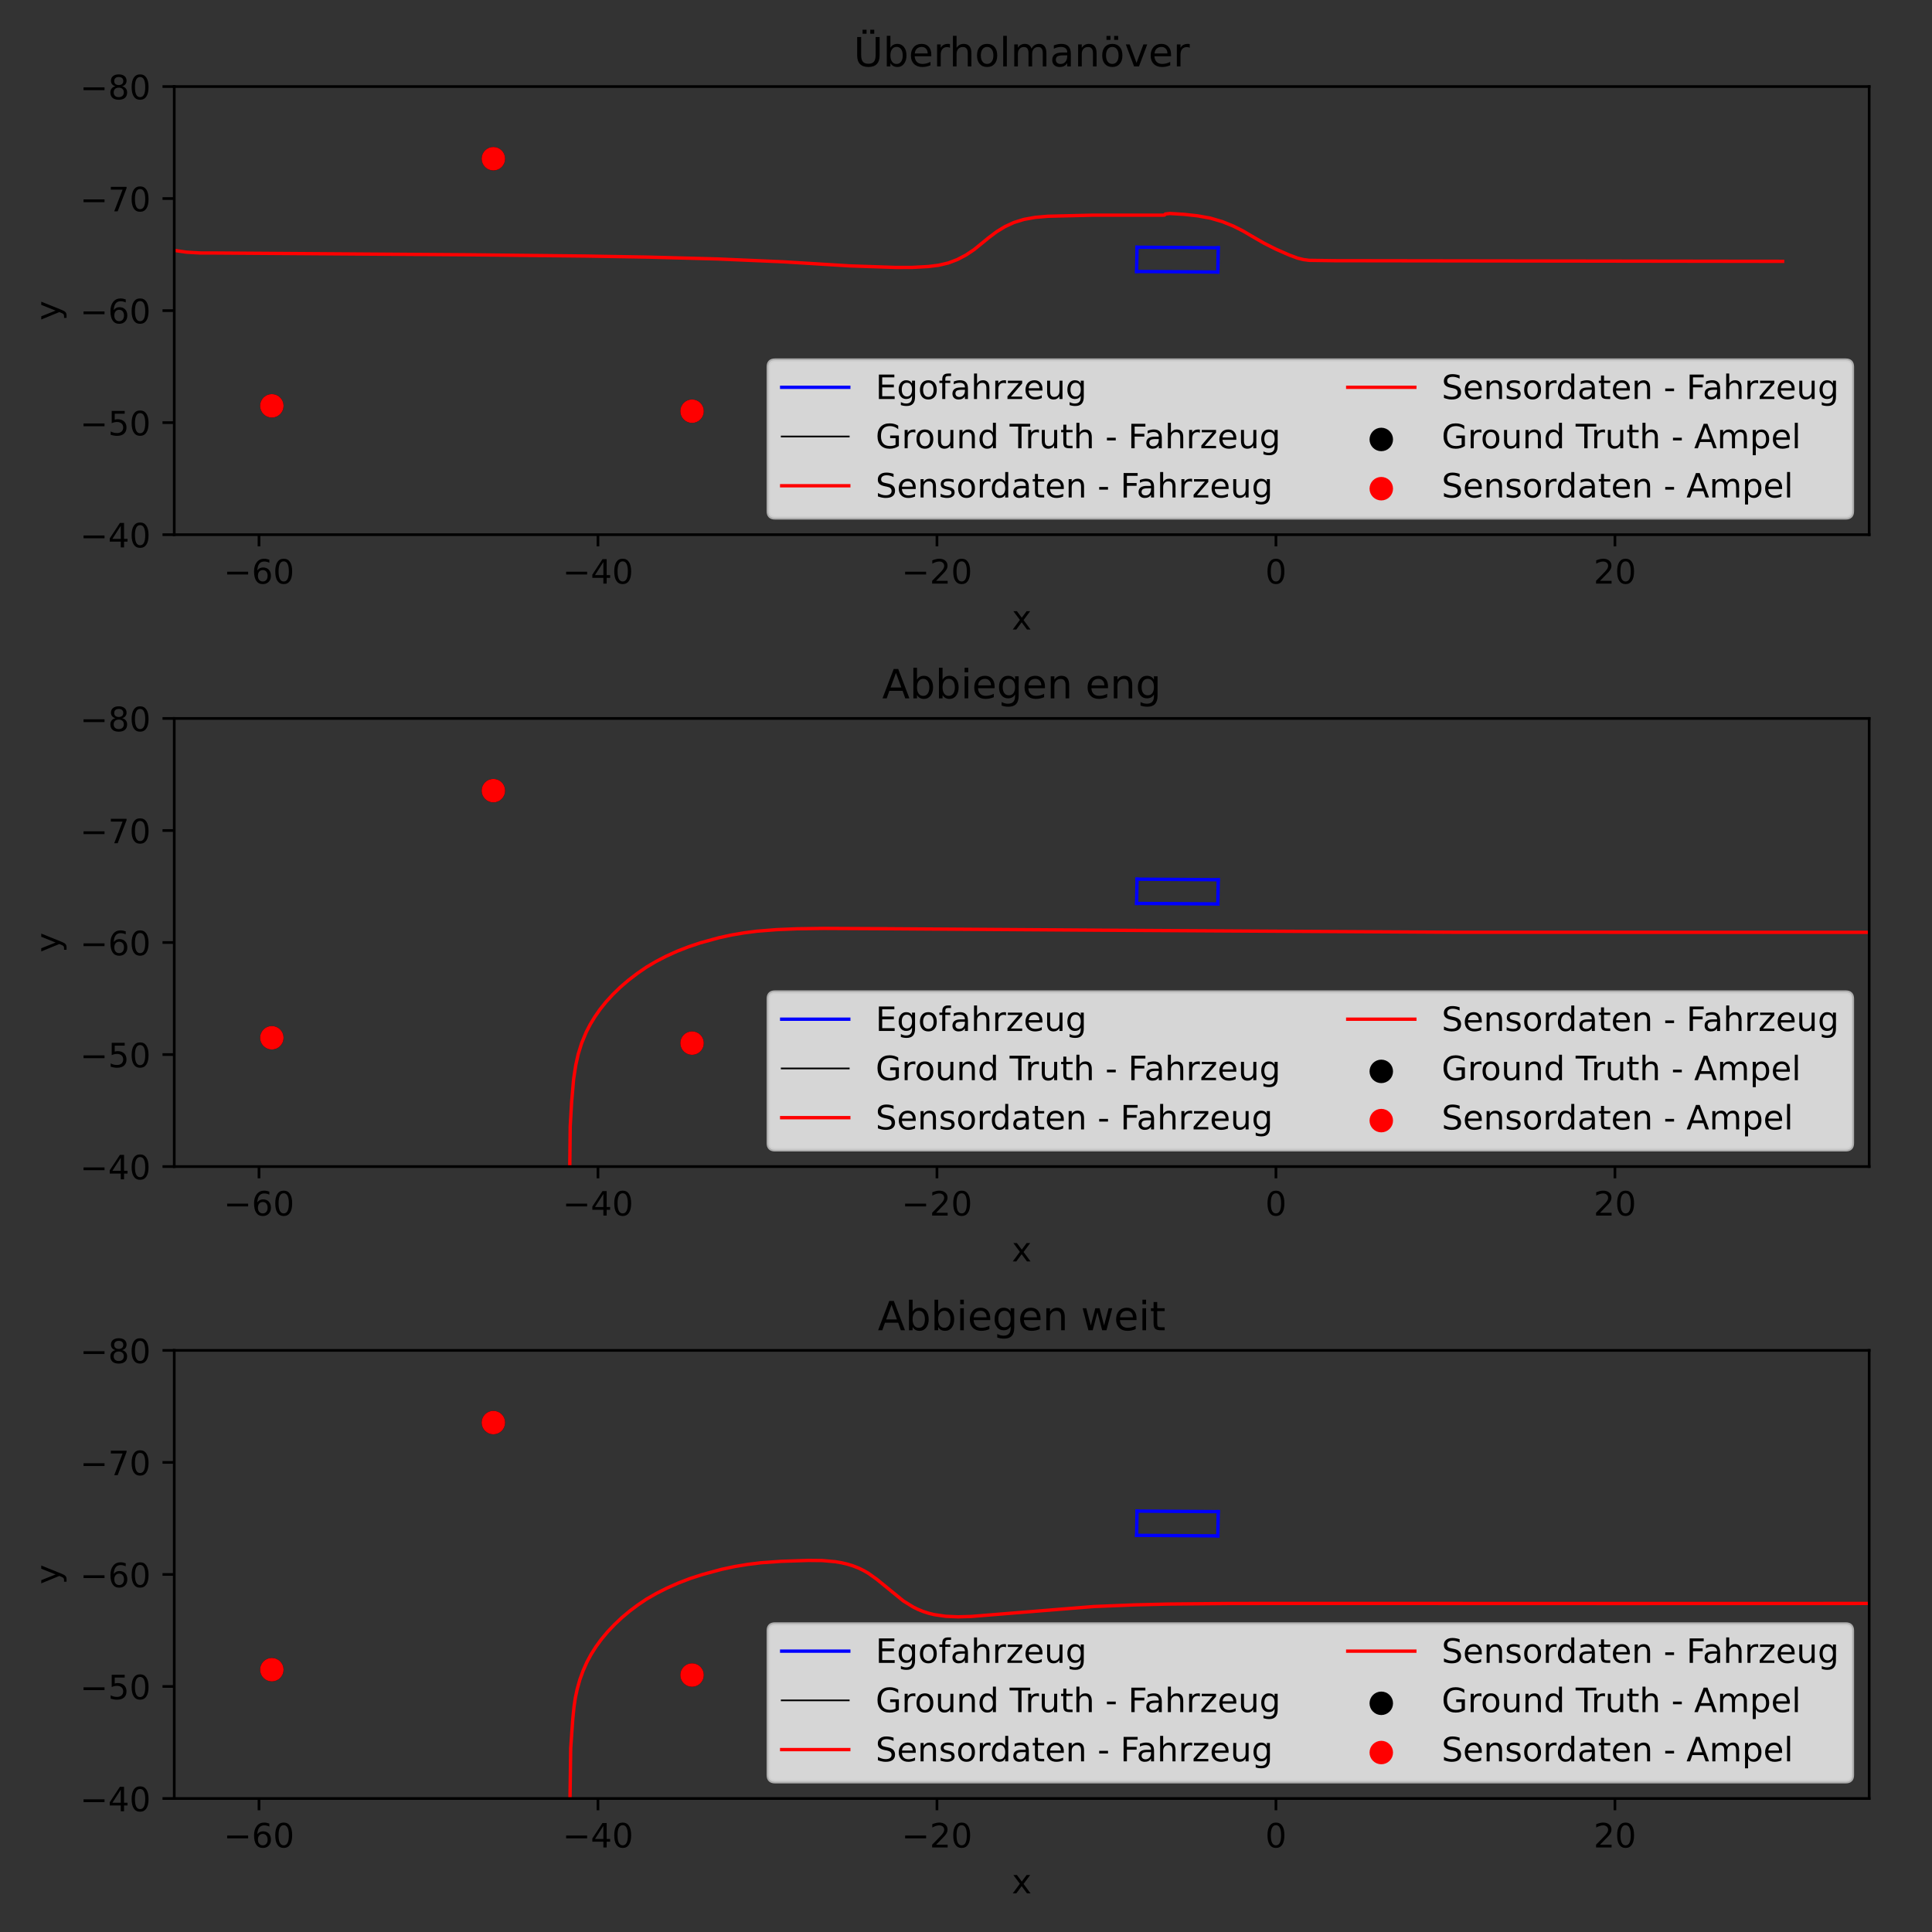<?xml version="1.0" encoding="utf-8" standalone="no"?>
<!DOCTYPE svg PUBLIC "-//W3C//DTD SVG 1.1//EN"
  "http://www.w3.org/Graphics/SVG/1.1/DTD/svg11.dtd">
<!-- Created with matplotlib (https://matplotlib.org/) -->
<svg height="576pt" version="1.1" viewBox="0 0 576 576" width="576pt" xmlns="http://www.w3.org/2000/svg" xmlns:xlink="http://www.w3.org/1999/xlink">
 <rect x="0" y="0" width="576" height="576" fill="#333333" stroke="none"/>
 <defs>
  <style type="text/css">*{stroke-linecap:butt;stroke-linejoin:round;}</style>
 </defs>
 <g id="figure_1">
  <g id="patch_1">
   <path d="M 0 576 
L 576 576 
L 576 0 
L 0 0 
z
" style="fill:none;"/>
  </g>
  <g id="axes_1">
   <g id="patch_2">
    <path d="M 51.95 159.4 
L 557.269 159.4 
L 557.269 25.8 
L 51.95 25.8 
z
" style="fill:none;"/>
   </g>
   <g id="PathCollection_1">
    <defs>
     <path d="M 0 3 
C 0.796 3 1.559 2.684 2.121 2.121 
C 2.684 1.559 3 0.796 3 0 
C 3 -0.796 2.684 -1.559 2.121 -2.121 
C 1.559 -2.684 0.796 -3 0 -3 
C -0.796 -3 -1.559 -2.684 -2.121 -2.121 
C -2.684 -1.559 -3 -0.796 -3 0 
C -3 0.796 -2.684 1.559 -2.121 2.121 
C -1.559 2.684 -0.796 3 0 3 
z
" id="m76b91ed3b1" style="stroke:#000000;"/>
    </defs>
    <g clip-path="url(#p47895dcaa7)">
     <use style="stroke:#000000;" x="220.543" xlink:href="#m76b91ed3b1" y="405.188"/>
    </g>
   </g>
   <g id="PathCollection_2">
    <g clip-path="url(#p47895dcaa7)">
     <use style="stroke:#000000;" x="66.608" xlink:href="#m76b91ed3b1" y="706.343"/>
    </g>
   </g>
   <g id="PathCollection_3">
    <g clip-path="url(#p47895dcaa7)">
     <use style="stroke:#000000;" x="83.707" xlink:href="#m76b91ed3b1" y="780.054"/>
    </g>
   </g>
   <g id="PathCollection_4">
    <g clip-path="url(#p47895dcaa7)"/>
   </g>
   <g id="PathCollection_5">
    <g clip-path="url(#p47895dcaa7)">
     <use style="stroke:#000000;" x="81.045" xlink:href="#m76b91ed3b1" y="120.995"/>
    </g>
   </g>
   <g id="PathCollection_6">
    <g clip-path="url(#p47895dcaa7)"/>
   </g>
   <g id="PathCollection_7">
    <g clip-path="url(#p47895dcaa7)">
     <use style="stroke:#000000;" x="65.33" xlink:href="#m76b91ed3b1" y="360.458"/>
    </g>
   </g>
   <g id="PathCollection_8">
    <g clip-path="url(#p47895dcaa7)">
     <use style="stroke:#000000;" x="55.668" xlink:href="#m76b91ed3b1" y="316.591"/>
    </g>
   </g>
   <g id="PathCollection_9">
    <g clip-path="url(#p47895dcaa7)">
     <use style="stroke:#000000;" x="219.055" xlink:href="#m76b91ed3b1" y="360.809"/>
    </g>
   </g>
   <g id="PathCollection_10">
    <g clip-path="url(#p47895dcaa7)">
     <use style="stroke:#000000;" x="834.142" xlink:href="#m76b91ed3b1" y="362.88"/>
    </g>
   </g>
   <g id="PathCollection_11">
    <g clip-path="url(#p47895dcaa7)">
     <use style="stroke:#000000;" x="958.754" xlink:href="#m76b91ed3b1" y="363.795"/>
    </g>
   </g>
   <g id="PathCollection_12">
    <g clip-path="url(#p47895dcaa7)">
     <use style="stroke:#000000;" x="206.329" xlink:href="#m76b91ed3b1" y="122.592"/>
    </g>
   </g>
   <g id="PathCollection_13">
    <g clip-path="url(#p47895dcaa7)">
     <use style="stroke:#000000;" x="147.094" xlink:href="#m76b91ed3b1" y="47.321"/>
    </g>
   </g>
   <g id="PathCollection_14">
    <g clip-path="url(#p47895dcaa7)">
     <use style="stroke:#000000;" x="963.797" xlink:href="#m76b91ed3b1" y="410.05"/>
    </g>
   </g>
   <g id="PathCollection_15">
    <g clip-path="url(#p47895dcaa7)"/>
   </g>
   <g id="PathCollection_16">
    <g clip-path="url(#p47895dcaa7)">
     <use style="stroke:#000000;" x="238.16" xlink:href="#m76b91ed3b1" y="513.539"/>
    </g>
   </g>
   <g id="PathCollection_17">
    <g clip-path="url(#p47895dcaa7)">
     <use style="stroke:#000000;" x="602.981" xlink:href="#m76b91ed3b1" y="419.248"/>
    </g>
   </g>
   <g id="PathCollection_18">
    <g clip-path="url(#p47895dcaa7)">
     <use style="stroke:#000000;" x="598.452" xlink:href="#m76b91ed3b1" y="514.943"/>
    </g>
   </g>
   <g id="PathCollection_19">
    <g clip-path="url(#p47895dcaa7)">
     <use style="stroke:#000000;" x="631.045" xlink:href="#m76b91ed3b1" y="421.59"/>
    </g>
   </g>
   <g id="PathCollection_20">
    <g clip-path="url(#p47895dcaa7)">
     <use style="stroke:#000000;" x="559.037" xlink:href="#m76b91ed3b1" y="472.024"/>
    </g>
   </g>
   <g id="PathCollection_21">
    <g clip-path="url(#p47895dcaa7)">
     <use style="stroke:#000000;" x="512.295" xlink:href="#m76b91ed3b1" y="544.001"/>
    </g>
   </g>
   <g id="PathCollection_22">
    <g clip-path="url(#p47895dcaa7)">
     <use style="stroke:#000000;" x="670.713" xlink:href="#m76b91ed3b1" y="497.241"/>
    </g>
   </g>
   <g id="PathCollection_23">
    <defs>
     <path d="M 0 3 
C 0.796 3 1.559 2.684 2.121 2.121 
C 2.684 1.559 3 0.796 3 0 
C 3 -0.796 2.684 -1.559 2.121 -2.121 
C 1.559 -2.684 0.796 -3 0 -3 
C -0.796 -3 -1.559 -2.684 -2.121 -2.121 
C -2.684 -1.559 -3 -0.796 -3 0 
C -3 0.796 -2.684 1.559 -2.121 2.121 
C -1.559 2.684 -0.796 3 0 3 
z
" id="mdd065bbb81" style="stroke:#ff0000;"/>
    </defs>
    <g clip-path="url(#p47895dcaa7)">
     <use style="fill:#ff0000;stroke:#ff0000;" x="220.543" xlink:href="#mdd065bbb81" y="405.188"/>
    </g>
   </g>
   <g id="PathCollection_24">
    <g clip-path="url(#p47895dcaa7)">
     <use style="fill:#ff0000;stroke:#ff0000;" x="66.608" xlink:href="#mdd065bbb81" y="706.343"/>
    </g>
   </g>
   <g id="PathCollection_25">
    <g clip-path="url(#p47895dcaa7)">
     <use style="fill:#ff0000;stroke:#ff0000;" x="83.707" xlink:href="#mdd065bbb81" y="780.054"/>
    </g>
   </g>
   <g id="PathCollection_26">
    <g clip-path="url(#p47895dcaa7)"/>
   </g>
   <g id="PathCollection_27">
    <g clip-path="url(#p47895dcaa7)">
     <use style="fill:#ff0000;stroke:#ff0000;" x="81.045" xlink:href="#mdd065bbb81" y="120.995"/>
    </g>
   </g>
   <g id="PathCollection_28">
    <g clip-path="url(#p47895dcaa7)"/>
   </g>
   <g id="PathCollection_29">
    <g clip-path="url(#p47895dcaa7)">
     <use style="fill:#ff0000;stroke:#ff0000;" x="65.33" xlink:href="#mdd065bbb81" y="360.458"/>
    </g>
   </g>
   <g id="PathCollection_30">
    <g clip-path="url(#p47895dcaa7)">
     <use style="fill:#ff0000;stroke:#ff0000;" x="55.668" xlink:href="#mdd065bbb81" y="316.591"/>
    </g>
   </g>
   <g id="PathCollection_31">
    <g clip-path="url(#p47895dcaa7)">
     <use style="fill:#ff0000;stroke:#ff0000;" x="219.055" xlink:href="#mdd065bbb81" y="360.809"/>
    </g>
   </g>
   <g id="PathCollection_32">
    <g clip-path="url(#p47895dcaa7)">
     <use style="fill:#ff0000;stroke:#ff0000;" x="834.142" xlink:href="#mdd065bbb81" y="362.88"/>
    </g>
   </g>
   <g id="PathCollection_33">
    <g clip-path="url(#p47895dcaa7)">
     <use style="fill:#ff0000;stroke:#ff0000;" x="958.754" xlink:href="#mdd065bbb81" y="363.795"/>
    </g>
   </g>
   <g id="PathCollection_34">
    <g clip-path="url(#p47895dcaa7)">
     <use style="fill:#ff0000;stroke:#ff0000;" x="206.329" xlink:href="#mdd065bbb81" y="122.592"/>
    </g>
   </g>
   <g id="PathCollection_35">
    <g clip-path="url(#p47895dcaa7)">
     <use style="fill:#ff0000;stroke:#ff0000;" x="147.094" xlink:href="#mdd065bbb81" y="47.321"/>
    </g>
   </g>
   <g id="PathCollection_36">
    <g clip-path="url(#p47895dcaa7)">
     <use style="fill:#ff0000;stroke:#ff0000;" x="963.797" xlink:href="#mdd065bbb81" y="410.05"/>
    </g>
   </g>
   <g id="PathCollection_37">
    <g clip-path="url(#p47895dcaa7)"/>
   </g>
   <g id="PathCollection_38">
    <g clip-path="url(#p47895dcaa7)">
     <use style="fill:#ff0000;stroke:#ff0000;" x="559.037" xlink:href="#mdd065bbb81" y="472.024"/>
    </g>
   </g>
   <g id="PathCollection_39">
    <g clip-path="url(#p47895dcaa7)">
     <use style="fill:#ff0000;stroke:#ff0000;" x="512.295" xlink:href="#mdd065bbb81" y="544.001"/>
    </g>
   </g>
   <g id="PathCollection_40">
    <g clip-path="url(#p47895dcaa7)">
     <use style="fill:#ff0000;stroke:#ff0000;" x="670.713" xlink:href="#mdd065bbb81" y="497.241"/>
    </g>
   </g>
   <g id="matplotlib.axis_1">
    <g id="xtick_1">
     <g id="line2d_1">
      <defs>
       <path d="M 0 0 
L 0 3.5 
" id="me9072d4bc7" style="stroke:#000000;stroke-width:0.8;"/>
      </defs>
      <g>
       <use style="stroke:#000000;stroke-width:0.8;" x="77.216" xlink:href="#me9072d4bc7" y="159.4"/>
      </g>
     </g>
     <g id="text_1">
      <!-- −60 -->
      <g transform="translate(66.664 173.998)scale(0.1 -0.1)">
       <defs>
        <path d="M 10.594 35.5 
L 73.188 35.5 
L 73.188 27.203 
L 10.594 27.203 
z
" id="DejaVuSans-8722"/>
        <path d="M 33.016 40.375 
Q 26.375 40.375 22.484 35.828 
Q 18.609 31.297 18.609 23.391 
Q 18.609 15.531 22.484 10.953 
Q 26.375 6.391 33.016 6.391 
Q 39.656 6.391 43.531 10.953 
Q 47.406 15.531 47.406 23.391 
Q 47.406 31.297 43.531 35.828 
Q 39.656 40.375 33.016 40.375 
z
M 52.594 71.297 
L 52.594 62.312 
Q 48.875 64.062 45.094 64.984 
Q 41.312 65.922 37.594 65.922 
Q 27.828 65.922 22.672 59.328 
Q 17.531 52.734 16.797 39.406 
Q 19.672 43.656 24.016 45.922 
Q 28.375 48.188 33.594 48.188 
Q 44.578 48.188 50.953 41.516 
Q 57.328 34.859 57.328 23.391 
Q 57.328 12.156 50.688 5.359 
Q 44.047 -1.422 33.016 -1.422 
Q 20.359 -1.422 13.672 8.266 
Q 6.984 17.969 6.984 36.375 
Q 6.984 53.656 15.188 63.938 
Q 23.391 74.219 37.203 74.219 
Q 40.922 74.219 44.703 73.484 
Q 48.484 72.75 52.594 71.297 
z
" id="DejaVuSans-54"/>
        <path d="M 31.781 66.406 
Q 24.172 66.406 20.328 58.906 
Q 16.5 51.422 16.5 36.375 
Q 16.5 21.391 20.328 13.891 
Q 24.172 6.391 31.781 6.391 
Q 39.453 6.391 43.281 13.891 
Q 47.125 21.391 47.125 36.375 
Q 47.125 51.422 43.281 58.906 
Q 39.453 66.406 31.781 66.406 
z
M 31.781 74.219 
Q 44.047 74.219 50.516 64.516 
Q 56.984 54.828 56.984 36.375 
Q 56.984 17.969 50.516 8.266 
Q 44.047 -1.422 31.781 -1.422 
Q 19.531 -1.422 13.062 8.266 
Q 6.594 17.969 6.594 36.375 
Q 6.594 54.828 13.062 64.516 
Q 19.531 74.219 31.781 74.219 
z
" id="DejaVuSans-48"/>
       </defs>
       <use xlink:href="#DejaVuSans-8722"/>
       <use x="83.789" xlink:href="#DejaVuSans-54"/>
       <use x="147.412" xlink:href="#DejaVuSans-48"/>
      </g>
     </g>
    </g>
    <g id="xtick_2">
     <g id="line2d_2">
      <g>
       <use style="stroke:#000000;stroke-width:0.8;" x="178.28" xlink:href="#me9072d4bc7" y="159.4"/>
      </g>
     </g>
     <g id="text_2">
      <!-- −40 -->
      <g transform="translate(167.727 173.998)scale(0.1 -0.1)">
       <defs>
        <path d="M 37.797 64.312 
L 12.891 25.391 
L 37.797 25.391 
z
M 35.203 72.906 
L 47.609 72.906 
L 47.609 25.391 
L 58.016 25.391 
L 58.016 17.188 
L 47.609 17.188 
L 47.609 0 
L 37.797 0 
L 37.797 17.188 
L 4.891 17.188 
L 4.891 26.703 
z
" id="DejaVuSans-52"/>
       </defs>
       <use xlink:href="#DejaVuSans-8722"/>
       <use x="83.789" xlink:href="#DejaVuSans-52"/>
       <use x="147.412" xlink:href="#DejaVuSans-48"/>
      </g>
     </g>
    </g>
    <g id="xtick_3">
     <g id="line2d_3">
      <g>
       <use style="stroke:#000000;stroke-width:0.8;" x="279.343" xlink:href="#me9072d4bc7" y="159.4"/>
      </g>
     </g>
     <g id="text_3">
      <!-- −20 -->
      <g transform="translate(268.791 173.998)scale(0.1 -0.1)">
       <defs>
        <path d="M 19.188 8.297 
L 53.609 8.297 
L 53.609 0 
L 7.328 0 
L 7.328 8.297 
Q 12.938 14.109 22.625 23.891 
Q 32.328 33.688 34.812 36.531 
Q 39.547 41.844 41.422 45.531 
Q 43.312 49.219 43.312 52.781 
Q 43.312 58.594 39.234 62.25 
Q 35.156 65.922 28.609 65.922 
Q 23.969 65.922 18.812 64.312 
Q 13.672 62.703 7.812 59.422 
L 7.812 69.391 
Q 13.766 71.781 18.938 73 
Q 24.125 74.219 28.422 74.219 
Q 39.75 74.219 46.484 68.547 
Q 53.219 62.891 53.219 53.422 
Q 53.219 48.922 51.531 44.891 
Q 49.859 40.875 45.406 35.406 
Q 44.188 33.984 37.641 27.219 
Q 31.109 20.453 19.188 8.297 
z
" id="DejaVuSans-50"/>
       </defs>
       <use xlink:href="#DejaVuSans-8722"/>
       <use x="83.789" xlink:href="#DejaVuSans-50"/>
       <use x="147.412" xlink:href="#DejaVuSans-48"/>
      </g>
     </g>
    </g>
    <g id="xtick_4">
     <g id="line2d_4">
      <g>
       <use style="stroke:#000000;stroke-width:0.8;" x="380.407" xlink:href="#me9072d4bc7" y="159.4"/>
      </g>
     </g>
     <g id="text_4">
      <!-- 0 -->
      <g transform="translate(377.226 173.998)scale(0.1 -0.1)">
       <use xlink:href="#DejaVuSans-48"/>
      </g>
     </g>
    </g>
    <g id="xtick_5">
     <g id="line2d_5">
      <g>
       <use style="stroke:#000000;stroke-width:0.8;" x="481.471" xlink:href="#me9072d4bc7" y="159.4"/>
      </g>
     </g>
     <g id="text_5">
      <!-- 20 -->
      <g transform="translate(475.108 173.998)scale(0.1 -0.1)">
       <use xlink:href="#DejaVuSans-50"/>
       <use x="63.623" xlink:href="#DejaVuSans-48"/>
      </g>
     </g>
    </g>
    <g id="text_6">
     <!-- x -->
     <g transform="translate(301.65 187.677)scale(0.1 -0.1)">
      <defs>
       <path d="M 54.891 54.688 
L 35.109 28.078 
L 55.906 0 
L 45.312 0 
L 29.391 21.484 
L 13.484 0 
L 2.875 0 
L 24.125 28.609 
L 4.688 54.688 
L 15.281 54.688 
L 29.781 35.203 
L 44.281 54.688 
z
" id="DejaVuSans-120"/>
      </defs>
      <use xlink:href="#DejaVuSans-120"/>
     </g>
    </g>
   </g>
   <g id="matplotlib.axis_2">
    <g id="ytick_1">
     <g id="line2d_6">
      <defs>
       <path d="M 0 0 
L -3.5 0 
" id="mf59b839f51" style="stroke:#000000;stroke-width:0.8;"/>
      </defs>
      <g>
       <use style="stroke:#000000;stroke-width:0.8;" x="51.95" xlink:href="#mf59b839f51" y="25.8"/>
      </g>
     </g>
     <g id="text_7">
      <!-- −80 -->
      <g transform="translate(23.845 29.599)scale(0.1 -0.1)">
       <defs>
        <path d="M 31.781 34.625 
Q 24.75 34.625 20.719 30.859 
Q 16.703 27.094 16.703 20.516 
Q 16.703 13.922 20.719 10.156 
Q 24.75 6.391 31.781 6.391 
Q 38.812 6.391 42.859 10.172 
Q 46.922 13.969 46.922 20.516 
Q 46.922 27.094 42.891 30.859 
Q 38.875 34.625 31.781 34.625 
z
M 21.922 38.812 
Q 15.578 40.375 12.031 44.719 
Q 8.5 49.078 8.5 55.328 
Q 8.5 64.062 14.719 69.141 
Q 20.953 74.219 31.781 74.219 
Q 42.672 74.219 48.875 69.141 
Q 55.078 64.062 55.078 55.328 
Q 55.078 49.078 51.531 44.719 
Q 48 40.375 41.703 38.812 
Q 48.828 37.156 52.797 32.312 
Q 56.781 27.484 56.781 20.516 
Q 56.781 9.906 50.312 4.234 
Q 43.844 -1.422 31.781 -1.422 
Q 19.734 -1.422 13.25 4.234 
Q 6.781 9.906 6.781 20.516 
Q 6.781 27.484 10.781 32.312 
Q 14.797 37.156 21.922 38.812 
z
M 18.312 54.391 
Q 18.312 48.734 21.844 45.562 
Q 25.391 42.391 31.781 42.391 
Q 38.141 42.391 41.719 45.562 
Q 45.312 48.734 45.312 54.391 
Q 45.312 60.062 41.719 63.234 
Q 38.141 66.406 31.781 66.406 
Q 25.391 66.406 21.844 63.234 
Q 18.312 60.062 18.312 54.391 
z
" id="DejaVuSans-56"/>
       </defs>
       <use xlink:href="#DejaVuSans-8722"/>
       <use x="83.789" xlink:href="#DejaVuSans-56"/>
       <use x="147.412" xlink:href="#DejaVuSans-48"/>
      </g>
     </g>
    </g>
    <g id="ytick_2">
     <g id="line2d_7">
      <g>
       <use style="stroke:#000000;stroke-width:0.8;" x="51.95" xlink:href="#mf59b839f51" y="59.2"/>
      </g>
     </g>
     <g id="text_8">
      <!-- −70 -->
      <g transform="translate(23.845 62.999)scale(0.1 -0.1)">
       <defs>
        <path d="M 8.203 72.906 
L 55.078 72.906 
L 55.078 68.703 
L 28.609 0 
L 18.312 0 
L 43.219 64.594 
L 8.203 64.594 
z
" id="DejaVuSans-55"/>
       </defs>
       <use xlink:href="#DejaVuSans-8722"/>
       <use x="83.789" xlink:href="#DejaVuSans-55"/>
       <use x="147.412" xlink:href="#DejaVuSans-48"/>
      </g>
     </g>
    </g>
    <g id="ytick_3">
     <g id="line2d_8">
      <g>
       <use style="stroke:#000000;stroke-width:0.8;" x="51.95" xlink:href="#mf59b839f51" y="92.6"/>
      </g>
     </g>
     <g id="text_9">
      <!-- −60 -->
      <g transform="translate(23.845 96.399)scale(0.1 -0.1)">
       <use xlink:href="#DejaVuSans-8722"/>
       <use x="83.789" xlink:href="#DejaVuSans-54"/>
       <use x="147.412" xlink:href="#DejaVuSans-48"/>
      </g>
     </g>
    </g>
    <g id="ytick_4">
     <g id="line2d_9">
      <g>
       <use style="stroke:#000000;stroke-width:0.8;" x="51.95" xlink:href="#mf59b839f51" y="126"/>
      </g>
     </g>
     <g id="text_10">
      <!-- −50 -->
      <g transform="translate(23.845 129.799)scale(0.1 -0.1)">
       <defs>
        <path d="M 10.797 72.906 
L 49.516 72.906 
L 49.516 64.594 
L 19.828 64.594 
L 19.828 46.734 
Q 21.969 47.469 24.109 47.828 
Q 26.266 48.188 28.422 48.188 
Q 40.625 48.188 47.75 41.5 
Q 54.891 34.812 54.891 23.391 
Q 54.891 11.625 47.562 5.094 
Q 40.234 -1.422 26.906 -1.422 
Q 22.312 -1.422 17.547 -0.641 
Q 12.797 0.141 7.719 1.703 
L 7.719 11.625 
Q 12.109 9.234 16.797 8.062 
Q 21.484 6.891 26.703 6.891 
Q 35.156 6.891 40.078 11.328 
Q 45.016 15.766 45.016 23.391 
Q 45.016 31 40.078 35.438 
Q 35.156 39.891 26.703 39.891 
Q 22.75 39.891 18.812 39.016 
Q 14.891 38.141 10.797 36.281 
z
" id="DejaVuSans-53"/>
       </defs>
       <use xlink:href="#DejaVuSans-8722"/>
       <use x="83.789" xlink:href="#DejaVuSans-53"/>
       <use x="147.412" xlink:href="#DejaVuSans-48"/>
      </g>
     </g>
    </g>
    <g id="ytick_5">
     <g id="line2d_10">
      <g>
       <use style="stroke:#000000;stroke-width:0.8;" x="51.95" xlink:href="#mf59b839f51" y="159.4"/>
      </g>
     </g>
     <g id="text_11">
      <!-- −40 -->
      <g transform="translate(23.845 163.199)scale(0.1 -0.1)">
       <use xlink:href="#DejaVuSans-8722"/>
       <use x="83.789" xlink:href="#DejaVuSans-52"/>
       <use x="147.412" xlink:href="#DejaVuSans-48"/>
      </g>
     </g>
    </g>
    <g id="text_12">
     <!-- y -->
     <g transform="translate(17.766 95.559)rotate(-90)scale(0.1 -0.1)">
      <defs>
       <path d="M 32.172 -5.078 
Q 28.375 -14.844 24.75 -17.812 
Q 21.141 -20.797 15.094 -20.797 
L 7.906 -20.797 
L 7.906 -13.281 
L 13.188 -13.281 
Q 16.891 -13.281 18.938 -11.516 
Q 21 -9.766 23.484 -3.219 
L 25.094 0.875 
L 2.984 54.688 
L 12.5 54.688 
L 29.594 11.922 
L 46.688 54.688 
L 56.203 54.688 
z
" id="DejaVuSans-121"/>
      </defs>
      <use xlink:href="#DejaVuSans-121"/>
     </g>
    </g>
   </g>
   <g id="line2d_11">
    <path clip-path="url(#p47895dcaa7)" d="M 363.084 81.102 
L 363.198 73.877 
" style="fill:none;stroke:#0000ff;stroke-linecap:square;"/>
   </g>
   <g id="line2d_12">
    <path clip-path="url(#p47895dcaa7)" d="M 363.198 73.877 
L 338.985 73.71 
" style="fill:none;stroke:#0000ff;stroke-linecap:square;"/>
   </g>
   <g id="line2d_13">
    <path clip-path="url(#p47895dcaa7)" d="M 338.985 73.71 
L 338.871 80.936 
" style="fill:none;stroke:#0000ff;stroke-linecap:square;"/>
   </g>
   <g id="line2d_14">
    <path clip-path="url(#p47895dcaa7)" d="M 338.871 80.936 
L 363.084 81.102 
" style="fill:none;stroke:#0000ff;stroke-linecap:square;"/>
   </g>
   <g id="line2d_15">
    <path clip-path="url(#p47895dcaa7)" d="M 531.467 77.908 
L 524.556 77.905 
L 397.816 77.722 
L 390.323 77.613 
L 388.641 77.395 
L 386.941 76.987 
L 384.332 76.018 
L 380.268 74.226 
L 376.855 72.504 
L 373.271 70.44 
L 370.678 68.909 
L 367.735 67.418 
L 364.44 66.083 
L 360.842 65.034 
L 357.015 64.343 
L 352.957 63.903 
L 348.764 63.647 
L 347.424 63.807 
L 347.194 64.1 
L 346.645 64.153 
L 325.486 64.157 
L 312.408 64.476 
L 308.668 64.799 
L 305.261 65.413 
L 302.274 66.34 
L 299.62 67.563 
L 297.165 69.062 
L 294.85 70.802 
L 290.376 74.445 
L 287.982 76.039 
L 285.432 77.377 
L 282.713 78.405 
L 279.832 79.08 
L 276.763 79.464 
L 271.839 79.731 
L 267.032 79.734 
L 253.366 79.272 
L 243.264 78.651 
L 233.452 78.05 
L 214.056 77.211 
L 193.219 76.654 
L 174.729 76.339 
L 139.778 75.964 
L 63.694 75.425 
L 59.595 75.418 
L 55.565 75.18 
L 51.731 74.616 
L 49.927 74.196 
L 48.217 73.681 
L 45.03 72.379 
L 42.124 70.729 
L 37.938 67.721 
L 35.018 65.627 
L 31.993 63.719 
L 28.827 62.111 
L 25.511 60.888 
L 23.8 60.439 
L 20.267 59.852 
L 16.562 59.636 
L 12.709 59.788 
L 8.796 60.327 
L 4.987 61.25 
L 1.35 62.488 
L -1 63.444 
L -1 63.444 
" style="fill:none;stroke:#000000;stroke-linecap:square;stroke-width:0.5;"/>
   </g>
   <g id="line2d_16">
    <path clip-path="url(#p47895dcaa7)" d="M 531.467 77.908 
L 524.556 77.905 
L 397.816 77.722 
L 390.323 77.613 
L 388.641 77.395 
L 386.941 76.987 
L 384.332 76.018 
L 380.268 74.226 
L 376.855 72.504 
L 373.271 70.44 
L 370.678 68.909 
L 367.735 67.418 
L 364.44 66.083 
L 360.842 65.034 
L 357.015 64.343 
L 352.957 63.903 
L 348.764 63.647 
L 347.424 63.807 
L 347.194 64.1 
L 346.645 64.153 
L 325.486 64.157 
L 312.408 64.476 
L 308.668 64.799 
L 305.261 65.413 
L 302.274 66.34 
L 299.62 67.563 
L 297.165 69.062 
L 294.85 70.802 
L 290.376 74.445 
L 287.982 76.039 
L 285.432 77.377 
L 282.713 78.405 
L 279.832 79.08 
L 276.763 79.464 
L 271.839 79.731 
L 267.032 79.734 
L 253.366 79.272 
L 243.264 78.651 
L 233.452 78.05 
L 214.056 77.211 
L 193.219 76.654 
L 174.729 76.339 
L 139.778 75.964 
L 63.694 75.425 
L 59.595 75.418 
L 55.565 75.18 
L 51.731 74.616 
L 49.927 74.196 
L 48.217 73.681 
L 45.03 72.379 
L 42.124 70.729 
L 37.938 67.721 
L 35.018 65.627 
L 31.993 63.719 
L 28.827 62.111 
L 25.511 60.888 
L 23.8 60.439 
L 20.267 59.852 
L 16.562 59.636 
L 12.709 59.788 
L 8.796 60.327 
L 4.987 61.25 
L 1.35 62.488 
L -1 63.444 
L -1 63.444 
" style="fill:none;stroke:#ff0000;stroke-linecap:square;"/>
   </g>
   <g id="line2d_17">
    <path clip-path="url(#p47895dcaa7)" d="M 351.182 77.407 
L 351.182 77.407 
" style="fill:none;stroke:#ff0000;stroke-linecap:square;"/>
   </g>
   <g id="patch_3">
    <path d="M 51.95 159.4 
L 51.95 25.8 
" style="fill:none;stroke:#000000;stroke-linecap:square;stroke-linejoin:miter;stroke-width:0.8;"/>
   </g>
   <g id="patch_4">
    <path d="M 557.269 159.4 
L 557.269 25.8 
" style="fill:none;stroke:#000000;stroke-linecap:square;stroke-linejoin:miter;stroke-width:0.8;"/>
   </g>
   <g id="patch_5">
    <path d="M 51.95 159.4 
L 557.269 159.4 
" style="fill:none;stroke:#000000;stroke-linecap:square;stroke-linejoin:miter;stroke-width:0.8;"/>
   </g>
   <g id="patch_6">
    <path d="M 51.95 25.8 
L 557.269 25.8 
" style="fill:none;stroke:#000000;stroke-linecap:square;stroke-linejoin:miter;stroke-width:0.8;"/>
   </g>
   <g id="text_13">
    <!-- Überholmanöver -->
    <g transform="translate(254.51 19.8)scale(0.12 -0.12)">
     <defs>
      <path d="M 8.688 72.906 
L 18.609 72.906 
L 18.609 28.609 
Q 18.609 16.891 22.844 11.734 
Q 27.094 6.594 36.625 6.594 
Q 46.094 6.594 50.344 11.734 
Q 54.594 16.891 54.594 28.609 
L 54.594 72.906 
L 64.5 72.906 
L 64.5 27.391 
Q 64.5 13.141 57.438 5.859 
Q 50.391 -1.422 36.625 -1.422 
Q 22.797 -1.422 15.734 5.859 
Q 8.688 13.141 8.688 27.391 
z
M 41.219 91.094 
L 51.125 91.094 
L 51.125 81.188 
L 41.219 81.188 
z
M 22.125 91.094 
L 32.031 91.094 
L 32.031 81.188 
L 22.125 81.188 
z
" id="DejaVuSans-220"/>
      <path d="M 48.688 27.297 
Q 48.688 37.203 44.609 42.844 
Q 40.531 48.484 33.406 48.484 
Q 26.266 48.484 22.188 42.844 
Q 18.109 37.203 18.109 27.297 
Q 18.109 17.391 22.188 11.75 
Q 26.266 6.109 33.406 6.109 
Q 40.531 6.109 44.609 11.75 
Q 48.688 17.391 48.688 27.297 
z
M 18.109 46.391 
Q 20.953 51.266 25.266 53.625 
Q 29.594 56 35.594 56 
Q 45.562 56 51.781 48.094 
Q 58.016 40.188 58.016 27.297 
Q 58.016 14.406 51.781 6.484 
Q 45.562 -1.422 35.594 -1.422 
Q 29.594 -1.422 25.266 0.953 
Q 20.953 3.328 18.109 8.203 
L 18.109 0 
L 9.078 0 
L 9.078 75.984 
L 18.109 75.984 
z
" id="DejaVuSans-98"/>
      <path d="M 56.203 29.594 
L 56.203 25.203 
L 14.891 25.203 
Q 15.484 15.922 20.484 11.062 
Q 25.484 6.203 34.422 6.203 
Q 39.594 6.203 44.453 7.469 
Q 49.312 8.734 54.109 11.281 
L 54.109 2.781 
Q 49.266 0.734 44.188 -0.344 
Q 39.109 -1.422 33.891 -1.422 
Q 20.797 -1.422 13.156 6.188 
Q 5.516 13.812 5.516 26.812 
Q 5.516 40.234 12.766 48.109 
Q 20.016 56 32.328 56 
Q 43.359 56 49.781 48.891 
Q 56.203 41.797 56.203 29.594 
z
M 47.219 32.234 
Q 47.125 39.594 43.094 43.984 
Q 39.062 48.391 32.422 48.391 
Q 24.906 48.391 20.391 44.141 
Q 15.875 39.891 15.188 32.172 
z
" id="DejaVuSans-101"/>
      <path d="M 41.109 46.297 
Q 39.594 47.172 37.812 47.578 
Q 36.031 48 33.891 48 
Q 26.266 48 22.188 43.047 
Q 18.109 38.094 18.109 28.812 
L 18.109 0 
L 9.078 0 
L 9.078 54.688 
L 18.109 54.688 
L 18.109 46.188 
Q 20.953 51.172 25.484 53.578 
Q 30.031 56 36.531 56 
Q 37.453 56 38.578 55.875 
Q 39.703 55.766 41.062 55.516 
z
" id="DejaVuSans-114"/>
      <path d="M 54.891 33.016 
L 54.891 0 
L 45.906 0 
L 45.906 32.719 
Q 45.906 40.484 42.875 44.328 
Q 39.844 48.188 33.797 48.188 
Q 26.516 48.188 22.312 43.547 
Q 18.109 38.922 18.109 30.906 
L 18.109 0 
L 9.078 0 
L 9.078 75.984 
L 18.109 75.984 
L 18.109 46.188 
Q 21.344 51.125 25.703 53.562 
Q 30.078 56 35.797 56 
Q 45.219 56 50.047 50.172 
Q 54.891 44.344 54.891 33.016 
z
" id="DejaVuSans-104"/>
      <path d="M 30.609 48.391 
Q 23.391 48.391 19.188 42.75 
Q 14.984 37.109 14.984 27.297 
Q 14.984 17.484 19.156 11.844 
Q 23.344 6.203 30.609 6.203 
Q 37.797 6.203 41.984 11.859 
Q 46.188 17.531 46.188 27.297 
Q 46.188 37.016 41.984 42.703 
Q 37.797 48.391 30.609 48.391 
z
M 30.609 56 
Q 42.328 56 49.016 48.375 
Q 55.719 40.766 55.719 27.297 
Q 55.719 13.875 49.016 6.219 
Q 42.328 -1.422 30.609 -1.422 
Q 18.844 -1.422 12.172 6.219 
Q 5.516 13.875 5.516 27.297 
Q 5.516 40.766 12.172 48.375 
Q 18.844 56 30.609 56 
z
" id="DejaVuSans-111"/>
      <path d="M 9.422 75.984 
L 18.406 75.984 
L 18.406 0 
L 9.422 0 
z
" id="DejaVuSans-108"/>
      <path d="M 52 44.188 
Q 55.375 50.25 60.062 53.125 
Q 64.75 56 71.094 56 
Q 79.641 56 84.281 50.016 
Q 88.922 44.047 88.922 33.016 
L 88.922 0 
L 79.891 0 
L 79.891 32.719 
Q 79.891 40.578 77.094 44.375 
Q 74.312 48.188 68.609 48.188 
Q 61.625 48.188 57.562 43.547 
Q 53.516 38.922 53.516 30.906 
L 53.516 0 
L 44.484 0 
L 44.484 32.719 
Q 44.484 40.625 41.703 44.406 
Q 38.922 48.188 33.109 48.188 
Q 26.219 48.188 22.156 43.531 
Q 18.109 38.875 18.109 30.906 
L 18.109 0 
L 9.078 0 
L 9.078 54.688 
L 18.109 54.688 
L 18.109 46.188 
Q 21.188 51.219 25.484 53.609 
Q 29.781 56 35.688 56 
Q 41.656 56 45.828 52.969 
Q 50 49.953 52 44.188 
z
" id="DejaVuSans-109"/>
      <path d="M 34.281 27.484 
Q 23.391 27.484 19.188 25 
Q 14.984 22.516 14.984 16.5 
Q 14.984 11.719 18.141 8.906 
Q 21.297 6.109 26.703 6.109 
Q 34.188 6.109 38.703 11.406 
Q 43.219 16.703 43.219 25.484 
L 43.219 27.484 
z
M 52.203 31.203 
L 52.203 0 
L 43.219 0 
L 43.219 8.297 
Q 40.141 3.328 35.547 0.953 
Q 30.953 -1.422 24.312 -1.422 
Q 15.922 -1.422 10.953 3.297 
Q 6 8.016 6 15.922 
Q 6 25.141 12.172 29.828 
Q 18.359 34.516 30.609 34.516 
L 43.219 34.516 
L 43.219 35.406 
Q 43.219 41.609 39.141 45 
Q 35.062 48.391 27.688 48.391 
Q 23 48.391 18.547 47.266 
Q 14.109 46.141 10.016 43.891 
L 10.016 52.203 
Q 14.938 54.109 19.578 55.047 
Q 24.219 56 28.609 56 
Q 40.484 56 46.344 49.844 
Q 52.203 43.703 52.203 31.203 
z
" id="DejaVuSans-97"/>
      <path d="M 54.891 33.016 
L 54.891 0 
L 45.906 0 
L 45.906 32.719 
Q 45.906 40.484 42.875 44.328 
Q 39.844 48.188 33.797 48.188 
Q 26.516 48.188 22.312 43.547 
Q 18.109 38.922 18.109 30.906 
L 18.109 0 
L 9.078 0 
L 9.078 54.688 
L 18.109 54.688 
L 18.109 46.188 
Q 21.344 51.125 25.703 53.562 
Q 30.078 56 35.797 56 
Q 45.219 56 50.047 50.172 
Q 54.891 44.344 54.891 33.016 
z
" id="DejaVuSans-110"/>
      <path d="M 30.609 48.391 
Q 23.391 48.391 19.188 42.75 
Q 14.984 37.109 14.984 27.297 
Q 14.984 17.484 19.156 11.844 
Q 23.344 6.203 30.609 6.203 
Q 37.797 6.203 41.984 11.859 
Q 46.188 17.531 46.188 27.297 
Q 46.188 37.016 41.984 42.703 
Q 37.797 48.391 30.609 48.391 
z
M 30.609 56 
Q 42.328 56 49.016 48.375 
Q 55.719 40.766 55.719 27.297 
Q 55.719 13.875 49.016 6.219 
Q 42.328 -1.422 30.609 -1.422 
Q 18.844 -1.422 12.172 6.219 
Q 5.516 13.875 5.516 27.297 
Q 5.516 40.766 12.172 48.375 
Q 18.844 56 30.609 56 
z
M 35.219 75.781 
L 45.125 75.781 
L 45.125 65.922 
L 35.219 65.922 
z
M 16.125 75.781 
L 26.031 75.781 
L 26.031 65.922 
L 16.125 65.922 
z
" id="DejaVuSans-246"/>
      <path d="M 2.984 54.688 
L 12.5 54.688 
L 29.594 8.797 
L 46.688 54.688 
L 56.203 54.688 
L 35.688 0 
L 23.484 0 
z
" id="DejaVuSans-118"/>
     </defs>
     <use xlink:href="#DejaVuSans-220"/>
     <use x="73.193" xlink:href="#DejaVuSans-98"/>
     <use x="136.67" xlink:href="#DejaVuSans-101"/>
     <use x="198.193" xlink:href="#DejaVuSans-114"/>
     <use x="237.557" xlink:href="#DejaVuSans-104"/>
     <use x="300.936" xlink:href="#DejaVuSans-111"/>
     <use x="362.117" xlink:href="#DejaVuSans-108"/>
     <use x="389.9" xlink:href="#DejaVuSans-109"/>
     <use x="487.312" xlink:href="#DejaVuSans-97"/>
     <use x="548.592" xlink:href="#DejaVuSans-110"/>
     <use x="611.971" xlink:href="#DejaVuSans-246"/>
     <use x="673.152" xlink:href="#DejaVuSans-118"/>
     <use x="732.332" xlink:href="#DejaVuSans-101"/>
     <use x="793.855" xlink:href="#DejaVuSans-114"/>
    </g>
   </g>
   <g id="legend_1">
    <g id="patch_7">
     <path d="M 231.05 154.4 
L 550.269 154.4 
Q 552.269 154.4 552.269 152.4 
L 552.269 109.366 
Q 552.269 107.366 550.269 107.366 
L 231.05 107.366 
Q 229.05 107.366 229.05 109.366 
L 229.05 152.4 
Q 229.05 154.4 231.05 154.4 
z
" style="fill:#ffffff;opacity:0.8;stroke:#cccccc;stroke-linejoin:miter;"/>
    </g>
    <g id="line2d_18">
     <path d="M 233.05 115.464 
L 253.05 115.464 
" style="fill:none;stroke:#0000ff;stroke-linecap:square;"/>
    </g>
    <g id="line2d_19"/>
    <g id="text_14">
     <!-- Egofahrzeug -->
     <g transform="translate(261.05 118.964)scale(0.1 -0.1)">
      <defs>
       <path d="M 9.812 72.906 
L 55.906 72.906 
L 55.906 64.594 
L 19.672 64.594 
L 19.672 43.016 
L 54.391 43.016 
L 54.391 34.719 
L 19.672 34.719 
L 19.672 8.297 
L 56.781 8.297 
L 56.781 0 
L 9.812 0 
z
" id="DejaVuSans-69"/>
       <path d="M 45.406 27.984 
Q 45.406 37.75 41.375 43.109 
Q 37.359 48.484 30.078 48.484 
Q 22.859 48.484 18.828 43.109 
Q 14.797 37.75 14.797 27.984 
Q 14.797 18.266 18.828 12.891 
Q 22.859 7.516 30.078 7.516 
Q 37.359 7.516 41.375 12.891 
Q 45.406 18.266 45.406 27.984 
z
M 54.391 6.781 
Q 54.391 -7.172 48.188 -13.984 
Q 42 -20.797 29.203 -20.797 
Q 24.469 -20.797 20.266 -20.094 
Q 16.062 -19.391 12.109 -17.922 
L 12.109 -9.188 
Q 16.062 -11.328 19.922 -12.344 
Q 23.781 -13.375 27.781 -13.375 
Q 36.625 -13.375 41.016 -8.766 
Q 45.406 -4.156 45.406 5.172 
L 45.406 9.625 
Q 42.625 4.781 38.281 2.391 
Q 33.938 0 27.875 0 
Q 17.828 0 11.672 7.656 
Q 5.516 15.328 5.516 27.984 
Q 5.516 40.672 11.672 48.328 
Q 17.828 56 27.875 56 
Q 33.938 56 38.281 53.609 
Q 42.625 51.219 45.406 46.391 
L 45.406 54.688 
L 54.391 54.688 
z
" id="DejaVuSans-103"/>
       <path d="M 37.109 75.984 
L 37.109 68.5 
L 28.516 68.5 
Q 23.688 68.5 21.797 66.547 
Q 19.922 64.594 19.922 59.516 
L 19.922 54.688 
L 34.719 54.688 
L 34.719 47.703 
L 19.922 47.703 
L 19.922 0 
L 10.891 0 
L 10.891 47.703 
L 2.297 47.703 
L 2.297 54.688 
L 10.891 54.688 
L 10.891 58.5 
Q 10.891 67.625 15.141 71.797 
Q 19.391 75.984 28.609 75.984 
z
" id="DejaVuSans-102"/>
       <path d="M 5.516 54.688 
L 48.188 54.688 
L 48.188 46.484 
L 14.406 7.172 
L 48.188 7.172 
L 48.188 0 
L 4.297 0 
L 4.297 8.203 
L 38.094 47.516 
L 5.516 47.516 
z
" id="DejaVuSans-122"/>
       <path d="M 8.5 21.578 
L 8.5 54.688 
L 17.484 54.688 
L 17.484 21.922 
Q 17.484 14.156 20.5 10.266 
Q 23.531 6.391 29.594 6.391 
Q 36.859 6.391 41.078 11.031 
Q 45.312 15.672 45.312 23.688 
L 45.312 54.688 
L 54.297 54.688 
L 54.297 0 
L 45.312 0 
L 45.312 8.406 
Q 42.047 3.422 37.719 1 
Q 33.406 -1.422 27.688 -1.422 
Q 18.266 -1.422 13.375 4.438 
Q 8.5 10.297 8.5 21.578 
z
M 31.109 56 
z
" id="DejaVuSans-117"/>
      </defs>
      <use xlink:href="#DejaVuSans-69"/>
      <use x="63.184" xlink:href="#DejaVuSans-103"/>
      <use x="126.66" xlink:href="#DejaVuSans-111"/>
      <use x="187.842" xlink:href="#DejaVuSans-102"/>
      <use x="223.047" xlink:href="#DejaVuSans-97"/>
      <use x="284.326" xlink:href="#DejaVuSans-104"/>
      <use x="347.705" xlink:href="#DejaVuSans-114"/>
      <use x="388.818" xlink:href="#DejaVuSans-122"/>
      <use x="441.309" xlink:href="#DejaVuSans-101"/>
      <use x="502.832" xlink:href="#DejaVuSans-117"/>
      <use x="566.211" xlink:href="#DejaVuSans-103"/>
     </g>
    </g>
    <g id="line2d_20">
     <path d="M 233.05 130.142 
L 253.05 130.142 
" style="fill:none;stroke:#000000;stroke-linecap:square;stroke-width:0.5;"/>
    </g>
    <g id="line2d_21"/>
    <g id="text_15">
     <!-- Ground Truth - Fahrzeug -->
     <g transform="translate(261.05 133.642)scale(0.1 -0.1)">
      <defs>
       <path d="M 59.516 10.406 
L 59.516 29.984 
L 43.406 29.984 
L 43.406 38.094 
L 69.281 38.094 
L 69.281 6.781 
Q 63.578 2.734 56.688 0.656 
Q 49.812 -1.422 42 -1.422 
Q 24.906 -1.422 15.25 8.562 
Q 5.609 18.562 5.609 36.375 
Q 5.609 54.25 15.25 64.234 
Q 24.906 74.219 42 74.219 
Q 49.125 74.219 55.547 72.453 
Q 61.969 70.703 67.391 67.281 
L 67.391 56.781 
Q 61.922 61.422 55.766 63.766 
Q 49.609 66.109 42.828 66.109 
Q 29.438 66.109 22.719 58.641 
Q 16.016 51.172 16.016 36.375 
Q 16.016 21.625 22.719 14.156 
Q 29.438 6.688 42.828 6.688 
Q 48.047 6.688 52.141 7.594 
Q 56.25 8.5 59.516 10.406 
z
" id="DejaVuSans-71"/>
       <path d="M 45.406 46.391 
L 45.406 75.984 
L 54.391 75.984 
L 54.391 0 
L 45.406 0 
L 45.406 8.203 
Q 42.578 3.328 38.25 0.953 
Q 33.938 -1.422 27.875 -1.422 
Q 17.969 -1.422 11.734 6.484 
Q 5.516 14.406 5.516 27.297 
Q 5.516 40.188 11.734 48.094 
Q 17.969 56 27.875 56 
Q 33.938 56 38.25 53.625 
Q 42.578 51.266 45.406 46.391 
z
M 14.797 27.297 
Q 14.797 17.391 18.875 11.75 
Q 22.953 6.109 30.078 6.109 
Q 37.203 6.109 41.297 11.75 
Q 45.406 17.391 45.406 27.297 
Q 45.406 37.203 41.297 42.844 
Q 37.203 48.484 30.078 48.484 
Q 22.953 48.484 18.875 42.844 
Q 14.797 37.203 14.797 27.297 
z
" id="DejaVuSans-100"/>
       <path id="DejaVuSans-32"/>
       <path d="M -0.297 72.906 
L 61.375 72.906 
L 61.375 64.594 
L 35.5 64.594 
L 35.5 0 
L 25.594 0 
L 25.594 64.594 
L -0.297 64.594 
z
" id="DejaVuSans-84"/>
       <path d="M 18.312 70.219 
L 18.312 54.688 
L 36.812 54.688 
L 36.812 47.703 
L 18.312 47.703 
L 18.312 18.016 
Q 18.312 11.328 20.141 9.422 
Q 21.969 7.516 27.594 7.516 
L 36.812 7.516 
L 36.812 0 
L 27.594 0 
Q 17.188 0 13.234 3.875 
Q 9.281 7.766 9.281 18.016 
L 9.281 47.703 
L 2.688 47.703 
L 2.688 54.688 
L 9.281 54.688 
L 9.281 70.219 
z
" id="DejaVuSans-116"/>
       <path d="M 4.891 31.391 
L 31.203 31.391 
L 31.203 23.391 
L 4.891 23.391 
z
" id="DejaVuSans-45"/>
       <path d="M 9.812 72.906 
L 51.703 72.906 
L 51.703 64.594 
L 19.672 64.594 
L 19.672 43.109 
L 48.578 43.109 
L 48.578 34.812 
L 19.672 34.812 
L 19.672 0 
L 9.812 0 
z
" id="DejaVuSans-70"/>
      </defs>
      <use xlink:href="#DejaVuSans-71"/>
      <use x="77.49" xlink:href="#DejaVuSans-114"/>
      <use x="116.354" xlink:href="#DejaVuSans-111"/>
      <use x="177.535" xlink:href="#DejaVuSans-117"/>
      <use x="240.914" xlink:href="#DejaVuSans-110"/>
      <use x="304.293" xlink:href="#DejaVuSans-100"/>
      <use x="367.77" xlink:href="#DejaVuSans-32"/>
      <use x="399.557" xlink:href="#DejaVuSans-84"/>
      <use x="445.891" xlink:href="#DejaVuSans-114"/>
      <use x="487.004" xlink:href="#DejaVuSans-117"/>
      <use x="550.383" xlink:href="#DejaVuSans-116"/>
      <use x="589.592" xlink:href="#DejaVuSans-104"/>
      <use x="652.971" xlink:href="#DejaVuSans-32"/>
      <use x="684.758" xlink:href="#DejaVuSans-45"/>
      <use x="720.842" xlink:href="#DejaVuSans-32"/>
      <use x="752.629" xlink:href="#DejaVuSans-70"/>
      <use x="801.023" xlink:href="#DejaVuSans-97"/>
      <use x="862.303" xlink:href="#DejaVuSans-104"/>
      <use x="925.682" xlink:href="#DejaVuSans-114"/>
      <use x="966.795" xlink:href="#DejaVuSans-122"/>
      <use x="1019.285" xlink:href="#DejaVuSans-101"/>
      <use x="1080.809" xlink:href="#DejaVuSans-117"/>
      <use x="1144.188" xlink:href="#DejaVuSans-103"/>
     </g>
    </g>
    <g id="line2d_22">
     <path d="M 233.05 144.82 
L 253.05 144.82 
" style="fill:none;stroke:#ff0000;stroke-linecap:square;"/>
    </g>
    <g id="line2d_23"/>
    <g id="text_16">
     <!-- Sensordaten - Fahrzeug -->
     <g transform="translate(261.05 148.32)scale(0.1 -0.1)">
      <defs>
       <path d="M 53.516 70.516 
L 53.516 60.891 
Q 47.906 63.578 42.922 64.891 
Q 37.938 66.219 33.297 66.219 
Q 25.25 66.219 20.875 63.094 
Q 16.5 59.969 16.5 54.203 
Q 16.5 49.359 19.406 46.891 
Q 22.312 44.438 30.422 42.922 
L 36.375 41.703 
Q 47.406 39.594 52.656 34.297 
Q 57.906 29 57.906 20.125 
Q 57.906 9.516 50.797 4.047 
Q 43.703 -1.422 29.984 -1.422 
Q 24.812 -1.422 18.969 -0.25 
Q 13.141 0.922 6.891 3.219 
L 6.891 13.375 
Q 12.891 10.016 18.656 8.297 
Q 24.422 6.594 29.984 6.594 
Q 38.422 6.594 43.016 9.906 
Q 47.609 13.234 47.609 19.391 
Q 47.609 24.75 44.312 27.781 
Q 41.016 30.812 33.5 32.328 
L 27.484 33.5 
Q 16.453 35.688 11.516 40.375 
Q 6.594 45.062 6.594 53.422 
Q 6.594 63.094 13.406 68.656 
Q 20.219 74.219 32.172 74.219 
Q 37.312 74.219 42.625 73.281 
Q 47.953 72.359 53.516 70.516 
z
" id="DejaVuSans-83"/>
       <path d="M 44.281 53.078 
L 44.281 44.578 
Q 40.484 46.531 36.375 47.5 
Q 32.281 48.484 27.875 48.484 
Q 21.188 48.484 17.844 46.438 
Q 14.5 44.391 14.5 40.281 
Q 14.5 37.156 16.891 35.375 
Q 19.281 33.594 26.516 31.984 
L 29.594 31.297 
Q 39.156 29.25 43.188 25.516 
Q 47.219 21.781 47.219 15.094 
Q 47.219 7.469 41.188 3.016 
Q 35.156 -1.422 24.609 -1.422 
Q 20.219 -1.422 15.453 -0.562 
Q 10.688 0.297 5.422 2 
L 5.422 11.281 
Q 10.406 8.688 15.234 7.391 
Q 20.062 6.109 24.812 6.109 
Q 31.156 6.109 34.562 8.281 
Q 37.984 10.453 37.984 14.406 
Q 37.984 18.062 35.516 20.016 
Q 33.062 21.969 24.703 23.781 
L 21.578 24.516 
Q 13.234 26.266 9.516 29.906 
Q 5.812 33.547 5.812 39.891 
Q 5.812 47.609 11.281 51.797 
Q 16.75 56 26.812 56 
Q 31.781 56 36.172 55.266 
Q 40.578 54.547 44.281 53.078 
z
" id="DejaVuSans-115"/>
      </defs>
      <use xlink:href="#DejaVuSans-83"/>
      <use x="63.477" xlink:href="#DejaVuSans-101"/>
      <use x="125" xlink:href="#DejaVuSans-110"/>
      <use x="188.379" xlink:href="#DejaVuSans-115"/>
      <use x="240.479" xlink:href="#DejaVuSans-111"/>
      <use x="301.66" xlink:href="#DejaVuSans-114"/>
      <use x="341.023" xlink:href="#DejaVuSans-100"/>
      <use x="404.5" xlink:href="#DejaVuSans-97"/>
      <use x="465.779" xlink:href="#DejaVuSans-116"/>
      <use x="504.988" xlink:href="#DejaVuSans-101"/>
      <use x="566.512" xlink:href="#DejaVuSans-110"/>
      <use x="629.891" xlink:href="#DejaVuSans-32"/>
      <use x="661.678" xlink:href="#DejaVuSans-45"/>
      <use x="697.762" xlink:href="#DejaVuSans-32"/>
      <use x="729.549" xlink:href="#DejaVuSans-70"/>
      <use x="777.943" xlink:href="#DejaVuSans-97"/>
      <use x="839.223" xlink:href="#DejaVuSans-104"/>
      <use x="902.602" xlink:href="#DejaVuSans-114"/>
      <use x="943.715" xlink:href="#DejaVuSans-122"/>
      <use x="996.205" xlink:href="#DejaVuSans-101"/>
      <use x="1057.729" xlink:href="#DejaVuSans-117"/>
      <use x="1121.107" xlink:href="#DejaVuSans-103"/>
     </g>
    </g>
    <g id="line2d_24">
     <path d="M 401.811 115.464 
L 421.811 115.464 
" style="fill:none;stroke:#ff0000;stroke-linecap:square;"/>
    </g>
    <g id="line2d_25"/>
    <g id="text_17">
     <!-- Sensordaten - Fahrzeug -->
     <g transform="translate(429.811 118.964)scale(0.1 -0.1)">
      <use xlink:href="#DejaVuSans-83"/>
      <use x="63.477" xlink:href="#DejaVuSans-101"/>
      <use x="125" xlink:href="#DejaVuSans-110"/>
      <use x="188.379" xlink:href="#DejaVuSans-115"/>
      <use x="240.479" xlink:href="#DejaVuSans-111"/>
      <use x="301.66" xlink:href="#DejaVuSans-114"/>
      <use x="341.023" xlink:href="#DejaVuSans-100"/>
      <use x="404.5" xlink:href="#DejaVuSans-97"/>
      <use x="465.779" xlink:href="#DejaVuSans-116"/>
      <use x="504.988" xlink:href="#DejaVuSans-101"/>
      <use x="566.512" xlink:href="#DejaVuSans-110"/>
      <use x="629.891" xlink:href="#DejaVuSans-32"/>
      <use x="661.678" xlink:href="#DejaVuSans-45"/>
      <use x="697.762" xlink:href="#DejaVuSans-32"/>
      <use x="729.549" xlink:href="#DejaVuSans-70"/>
      <use x="777.943" xlink:href="#DejaVuSans-97"/>
      <use x="839.223" xlink:href="#DejaVuSans-104"/>
      <use x="902.602" xlink:href="#DejaVuSans-114"/>
      <use x="943.715" xlink:href="#DejaVuSans-122"/>
      <use x="996.205" xlink:href="#DejaVuSans-101"/>
      <use x="1057.729" xlink:href="#DejaVuSans-117"/>
      <use x="1121.107" xlink:href="#DejaVuSans-103"/>
     </g>
    </g>
    <g id="PathCollection_41">
     <g>
      <use style="stroke:#000000;" x="411.811" xlink:href="#m76b91ed3b1" y="131.017"/>
     </g>
    </g>
    <g id="text_18">
     <!-- Ground Truth - Ampel -->
     <g transform="translate(429.811 133.642)scale(0.1 -0.1)">
      <defs>
       <path d="M 34.188 63.188 
L 20.797 26.906 
L 47.609 26.906 
z
M 28.609 72.906 
L 39.797 72.906 
L 67.578 0 
L 57.328 0 
L 50.688 18.703 
L 17.828 18.703 
L 11.188 0 
L 0.781 0 
z
" id="DejaVuSans-65"/>
       <path d="M 18.109 8.203 
L 18.109 -20.797 
L 9.078 -20.797 
L 9.078 54.688 
L 18.109 54.688 
L 18.109 46.391 
Q 20.953 51.266 25.266 53.625 
Q 29.594 56 35.594 56 
Q 45.562 56 51.781 48.094 
Q 58.016 40.188 58.016 27.297 
Q 58.016 14.406 51.781 6.484 
Q 45.562 -1.422 35.594 -1.422 
Q 29.594 -1.422 25.266 0.953 
Q 20.953 3.328 18.109 8.203 
z
M 48.688 27.297 
Q 48.688 37.203 44.609 42.844 
Q 40.531 48.484 33.406 48.484 
Q 26.266 48.484 22.188 42.844 
Q 18.109 37.203 18.109 27.297 
Q 18.109 17.391 22.188 11.75 
Q 26.266 6.109 33.406 6.109 
Q 40.531 6.109 44.609 11.75 
Q 48.688 17.391 48.688 27.297 
z
" id="DejaVuSans-112"/>
      </defs>
      <use xlink:href="#DejaVuSans-71"/>
      <use x="77.49" xlink:href="#DejaVuSans-114"/>
      <use x="116.354" xlink:href="#DejaVuSans-111"/>
      <use x="177.535" xlink:href="#DejaVuSans-117"/>
      <use x="240.914" xlink:href="#DejaVuSans-110"/>
      <use x="304.293" xlink:href="#DejaVuSans-100"/>
      <use x="367.77" xlink:href="#DejaVuSans-32"/>
      <use x="399.557" xlink:href="#DejaVuSans-84"/>
      <use x="445.891" xlink:href="#DejaVuSans-114"/>
      <use x="487.004" xlink:href="#DejaVuSans-117"/>
      <use x="550.383" xlink:href="#DejaVuSans-116"/>
      <use x="589.592" xlink:href="#DejaVuSans-104"/>
      <use x="652.971" xlink:href="#DejaVuSans-32"/>
      <use x="684.758" xlink:href="#DejaVuSans-45"/>
      <use x="720.842" xlink:href="#DejaVuSans-32"/>
      <use x="752.629" xlink:href="#DejaVuSans-65"/>
      <use x="821.037" xlink:href="#DejaVuSans-109"/>
      <use x="918.449" xlink:href="#DejaVuSans-112"/>
      <use x="981.926" xlink:href="#DejaVuSans-101"/>
      <use x="1043.449" xlink:href="#DejaVuSans-108"/>
     </g>
    </g>
    <g id="PathCollection_42">
     <g>
      <use style="fill:#ff0000;stroke:#ff0000;" x="411.811" xlink:href="#mdd065bbb81" y="145.695"/>
     </g>
    </g>
    <g id="text_19">
     <!-- Sensordaten - Ampel -->
     <g transform="translate(429.811 148.32)scale(0.1 -0.1)">
      <use xlink:href="#DejaVuSans-83"/>
      <use x="63.477" xlink:href="#DejaVuSans-101"/>
      <use x="125" xlink:href="#DejaVuSans-110"/>
      <use x="188.379" xlink:href="#DejaVuSans-115"/>
      <use x="240.479" xlink:href="#DejaVuSans-111"/>
      <use x="301.66" xlink:href="#DejaVuSans-114"/>
      <use x="341.023" xlink:href="#DejaVuSans-100"/>
      <use x="404.5" xlink:href="#DejaVuSans-97"/>
      <use x="465.779" xlink:href="#DejaVuSans-116"/>
      <use x="504.988" xlink:href="#DejaVuSans-101"/>
      <use x="566.512" xlink:href="#DejaVuSans-110"/>
      <use x="629.891" xlink:href="#DejaVuSans-32"/>
      <use x="661.678" xlink:href="#DejaVuSans-45"/>
      <use x="697.762" xlink:href="#DejaVuSans-32"/>
      <use x="729.549" xlink:href="#DejaVuSans-65"/>
      <use x="797.957" xlink:href="#DejaVuSans-109"/>
      <use x="895.369" xlink:href="#DejaVuSans-112"/>
      <use x="958.846" xlink:href="#DejaVuSans-101"/>
      <use x="1020.369" xlink:href="#DejaVuSans-108"/>
     </g>
    </g>
   </g>
  </g>
  <g id="axes_2">
   <g id="patch_8">
    <path d="M 51.95 347.8 
L 557.269 347.8 
L 557.269 214.2 
L 51.95 214.2 
z
" style="fill:none;"/>
   </g>
   <g id="PathCollection_43">
    <g clip-path="url(#paf4a913c40)">
     <use style="stroke:#000000;" x="220.543" xlink:href="#m76b91ed3b1" y="593.588"/>
    </g>
   </g>
   <g id="PathCollection_44">
    <g clip-path="url(#paf4a913c40)">
     <use style="stroke:#000000;" x="66.608" xlink:href="#m76b91ed3b1" y="894.743"/>
    </g>
   </g>
   <g id="PathCollection_45">
    <g clip-path="url(#paf4a913c40)">
     <use style="stroke:#000000;" x="83.707" xlink:href="#m76b91ed3b1" y="968.454"/>
    </g>
   </g>
   <g id="PathCollection_46">
    <g clip-path="url(#paf4a913c40)"/>
   </g>
   <g id="PathCollection_47">
    <g clip-path="url(#paf4a913c40)">
     <use style="stroke:#000000;" x="81.045" xlink:href="#m76b91ed3b1" y="309.395"/>
    </g>
   </g>
   <g id="PathCollection_48">
    <g clip-path="url(#paf4a913c40)"/>
   </g>
   <g id="PathCollection_49">
    <g clip-path="url(#paf4a913c40)">
     <use style="stroke:#000000;" x="65.33" xlink:href="#m76b91ed3b1" y="548.858"/>
    </g>
   </g>
   <g id="PathCollection_50">
    <g clip-path="url(#paf4a913c40)">
     <use style="stroke:#000000;" x="55.668" xlink:href="#m76b91ed3b1" y="504.991"/>
    </g>
   </g>
   <g id="PathCollection_51">
    <g clip-path="url(#paf4a913c40)">
     <use style="stroke:#000000;" x="219.055" xlink:href="#m76b91ed3b1" y="549.209"/>
    </g>
   </g>
   <g id="PathCollection_52">
    <g clip-path="url(#paf4a913c40)">
     <use style="stroke:#000000;" x="834.142" xlink:href="#m76b91ed3b1" y="551.28"/>
    </g>
   </g>
   <g id="PathCollection_53">
    <g clip-path="url(#paf4a913c40)">
     <use style="stroke:#000000;" x="958.754" xlink:href="#m76b91ed3b1" y="552.195"/>
    </g>
   </g>
   <g id="PathCollection_54">
    <g clip-path="url(#paf4a913c40)">
     <use style="stroke:#000000;" x="206.329" xlink:href="#m76b91ed3b1" y="310.992"/>
    </g>
   </g>
   <g id="PathCollection_55">
    <g clip-path="url(#paf4a913c40)">
     <use style="stroke:#000000;" x="147.094" xlink:href="#m76b91ed3b1" y="235.721"/>
    </g>
   </g>
   <g id="PathCollection_56">
    <g clip-path="url(#paf4a913c40)">
     <use style="stroke:#000000;" x="963.797" xlink:href="#m76b91ed3b1" y="598.45"/>
    </g>
   </g>
   <g id="PathCollection_57">
    <g clip-path="url(#paf4a913c40)"/>
   </g>
   <g id="PathCollection_58">
    <g clip-path="url(#paf4a913c40)">
     <use style="stroke:#000000;" x="238.16" xlink:href="#m76b91ed3b1" y="701.939"/>
    </g>
   </g>
   <g id="PathCollection_59">
    <g clip-path="url(#paf4a913c40)">
     <use style="stroke:#000000;" x="602.981" xlink:href="#m76b91ed3b1" y="607.648"/>
    </g>
   </g>
   <g id="PathCollection_60">
    <g clip-path="url(#paf4a913c40)">
     <use style="stroke:#000000;" x="598.452" xlink:href="#m76b91ed3b1" y="703.343"/>
    </g>
   </g>
   <g id="PathCollection_61">
    <g clip-path="url(#paf4a913c40)">
     <use style="stroke:#000000;" x="631.045" xlink:href="#m76b91ed3b1" y="609.99"/>
    </g>
   </g>
   <g id="PathCollection_62">
    <g clip-path="url(#paf4a913c40)">
     <use style="stroke:#000000;" x="559.037" xlink:href="#m76b91ed3b1" y="660.424"/>
    </g>
   </g>
   <g id="PathCollection_63">
    <g clip-path="url(#paf4a913c40)">
     <use style="stroke:#000000;" x="512.295" xlink:href="#m76b91ed3b1" y="732.401"/>
    </g>
   </g>
   <g id="PathCollection_64">
    <g clip-path="url(#paf4a913c40)">
     <use style="stroke:#000000;" x="670.713" xlink:href="#m76b91ed3b1" y="685.641"/>
    </g>
   </g>
   <g id="PathCollection_65">
    <g clip-path="url(#paf4a913c40)">
     <use style="fill:#ff0000;stroke:#ff0000;" x="220.543" xlink:href="#mdd065bbb81" y="593.588"/>
    </g>
   </g>
   <g id="PathCollection_66">
    <g clip-path="url(#paf4a913c40)">
     <use style="fill:#ff0000;stroke:#ff0000;" x="66.608" xlink:href="#mdd065bbb81" y="894.743"/>
    </g>
   </g>
   <g id="PathCollection_67">
    <g clip-path="url(#paf4a913c40)">
     <use style="fill:#ff0000;stroke:#ff0000;" x="83.707" xlink:href="#mdd065bbb81" y="968.454"/>
    </g>
   </g>
   <g id="PathCollection_68">
    <g clip-path="url(#paf4a913c40)"/>
   </g>
   <g id="PathCollection_69">
    <g clip-path="url(#paf4a913c40)">
     <use style="fill:#ff0000;stroke:#ff0000;" x="81.045" xlink:href="#mdd065bbb81" y="309.395"/>
    </g>
   </g>
   <g id="PathCollection_70">
    <g clip-path="url(#paf4a913c40)"/>
   </g>
   <g id="PathCollection_71">
    <g clip-path="url(#paf4a913c40)">
     <use style="fill:#ff0000;stroke:#ff0000;" x="65.33" xlink:href="#mdd065bbb81" y="548.858"/>
    </g>
   </g>
   <g id="PathCollection_72">
    <g clip-path="url(#paf4a913c40)">
     <use style="fill:#ff0000;stroke:#ff0000;" x="55.668" xlink:href="#mdd065bbb81" y="504.991"/>
    </g>
   </g>
   <g id="PathCollection_73">
    <g clip-path="url(#paf4a913c40)">
     <use style="fill:#ff0000;stroke:#ff0000;" x="219.055" xlink:href="#mdd065bbb81" y="549.209"/>
    </g>
   </g>
   <g id="PathCollection_74">
    <g clip-path="url(#paf4a913c40)">
     <use style="fill:#ff0000;stroke:#ff0000;" x="834.142" xlink:href="#mdd065bbb81" y="551.28"/>
    </g>
   </g>
   <g id="PathCollection_75">
    <g clip-path="url(#paf4a913c40)">
     <use style="fill:#ff0000;stroke:#ff0000;" x="958.754" xlink:href="#mdd065bbb81" y="552.195"/>
    </g>
   </g>
   <g id="PathCollection_76">
    <g clip-path="url(#paf4a913c40)">
     <use style="fill:#ff0000;stroke:#ff0000;" x="206.329" xlink:href="#mdd065bbb81" y="310.992"/>
    </g>
   </g>
   <g id="PathCollection_77">
    <g clip-path="url(#paf4a913c40)">
     <use style="fill:#ff0000;stroke:#ff0000;" x="147.094" xlink:href="#mdd065bbb81" y="235.721"/>
    </g>
   </g>
   <g id="PathCollection_78">
    <g clip-path="url(#paf4a913c40)">
     <use style="fill:#ff0000;stroke:#ff0000;" x="963.797" xlink:href="#mdd065bbb81" y="598.45"/>
    </g>
   </g>
   <g id="PathCollection_79">
    <g clip-path="url(#paf4a913c40)"/>
   </g>
   <g id="PathCollection_80">
    <g clip-path="url(#paf4a913c40)">
     <use style="fill:#ff0000;stroke:#ff0000;" x="559.037" xlink:href="#mdd065bbb81" y="660.424"/>
    </g>
   </g>
   <g id="PathCollection_81">
    <g clip-path="url(#paf4a913c40)">
     <use style="fill:#ff0000;stroke:#ff0000;" x="512.295" xlink:href="#mdd065bbb81" y="732.401"/>
    </g>
   </g>
   <g id="PathCollection_82">
    <g clip-path="url(#paf4a913c40)">
     <use style="fill:#ff0000;stroke:#ff0000;" x="670.713" xlink:href="#mdd065bbb81" y="685.641"/>
    </g>
   </g>
   <g id="matplotlib.axis_3">
    <g id="xtick_6">
     <g id="line2d_26">
      <g>
       <use style="stroke:#000000;stroke-width:0.8;" x="77.216" xlink:href="#me9072d4bc7" y="347.8"/>
      </g>
     </g>
     <g id="text_20">
      <!-- −60 -->
      <g transform="translate(66.664 362.398)scale(0.1 -0.1)">
       <use xlink:href="#DejaVuSans-8722"/>
       <use x="83.789" xlink:href="#DejaVuSans-54"/>
       <use x="147.412" xlink:href="#DejaVuSans-48"/>
      </g>
     </g>
    </g>
    <g id="xtick_7">
     <g id="line2d_27">
      <g>
       <use style="stroke:#000000;stroke-width:0.8;" x="178.28" xlink:href="#me9072d4bc7" y="347.8"/>
      </g>
     </g>
     <g id="text_21">
      <!-- −40 -->
      <g transform="translate(167.727 362.398)scale(0.1 -0.1)">
       <use xlink:href="#DejaVuSans-8722"/>
       <use x="83.789" xlink:href="#DejaVuSans-52"/>
       <use x="147.412" xlink:href="#DejaVuSans-48"/>
      </g>
     </g>
    </g>
    <g id="xtick_8">
     <g id="line2d_28">
      <g>
       <use style="stroke:#000000;stroke-width:0.8;" x="279.343" xlink:href="#me9072d4bc7" y="347.8"/>
      </g>
     </g>
     <g id="text_22">
      <!-- −20 -->
      <g transform="translate(268.791 362.398)scale(0.1 -0.1)">
       <use xlink:href="#DejaVuSans-8722"/>
       <use x="83.789" xlink:href="#DejaVuSans-50"/>
       <use x="147.412" xlink:href="#DejaVuSans-48"/>
      </g>
     </g>
    </g>
    <g id="xtick_9">
     <g id="line2d_29">
      <g>
       <use style="stroke:#000000;stroke-width:0.8;" x="380.407" xlink:href="#me9072d4bc7" y="347.8"/>
      </g>
     </g>
     <g id="text_23">
      <!-- 0 -->
      <g transform="translate(377.226 362.398)scale(0.1 -0.1)">
       <use xlink:href="#DejaVuSans-48"/>
      </g>
     </g>
    </g>
    <g id="xtick_10">
     <g id="line2d_30">
      <g>
       <use style="stroke:#000000;stroke-width:0.8;" x="481.471" xlink:href="#me9072d4bc7" y="347.8"/>
      </g>
     </g>
     <g id="text_24">
      <!-- 20 -->
      <g transform="translate(475.108 362.398)scale(0.1 -0.1)">
       <use xlink:href="#DejaVuSans-50"/>
       <use x="63.623" xlink:href="#DejaVuSans-48"/>
      </g>
     </g>
    </g>
    <g id="text_25">
     <!-- x -->
     <g transform="translate(301.65 376.077)scale(0.1 -0.1)">
      <use xlink:href="#DejaVuSans-120"/>
     </g>
    </g>
   </g>
   <g id="matplotlib.axis_4">
    <g id="ytick_6">
     <g id="line2d_31">
      <g>
       <use style="stroke:#000000;stroke-width:0.8;" x="51.95" xlink:href="#mf59b839f51" y="214.2"/>
      </g>
     </g>
     <g id="text_26">
      <!-- −80 -->
      <g transform="translate(23.845 217.999)scale(0.1 -0.1)">
       <use xlink:href="#DejaVuSans-8722"/>
       <use x="83.789" xlink:href="#DejaVuSans-56"/>
       <use x="147.412" xlink:href="#DejaVuSans-48"/>
      </g>
     </g>
    </g>
    <g id="ytick_7">
     <g id="line2d_32">
      <g>
       <use style="stroke:#000000;stroke-width:0.8;" x="51.95" xlink:href="#mf59b839f51" y="247.6"/>
      </g>
     </g>
     <g id="text_27">
      <!-- −70 -->
      <g transform="translate(23.845 251.399)scale(0.1 -0.1)">
       <use xlink:href="#DejaVuSans-8722"/>
       <use x="83.789" xlink:href="#DejaVuSans-55"/>
       <use x="147.412" xlink:href="#DejaVuSans-48"/>
      </g>
     </g>
    </g>
    <g id="ytick_8">
     <g id="line2d_33">
      <g>
       <use style="stroke:#000000;stroke-width:0.8;" x="51.95" xlink:href="#mf59b839f51" y="281"/>
      </g>
     </g>
     <g id="text_28">
      <!-- −60 -->
      <g transform="translate(23.845 284.799)scale(0.1 -0.1)">
       <use xlink:href="#DejaVuSans-8722"/>
       <use x="83.789" xlink:href="#DejaVuSans-54"/>
       <use x="147.412" xlink:href="#DejaVuSans-48"/>
      </g>
     </g>
    </g>
    <g id="ytick_9">
     <g id="line2d_34">
      <g>
       <use style="stroke:#000000;stroke-width:0.8;" x="51.95" xlink:href="#mf59b839f51" y="314.4"/>
      </g>
     </g>
     <g id="text_29">
      <!-- −50 -->
      <g transform="translate(23.845 318.199)scale(0.1 -0.1)">
       <use xlink:href="#DejaVuSans-8722"/>
       <use x="83.789" xlink:href="#DejaVuSans-53"/>
       <use x="147.412" xlink:href="#DejaVuSans-48"/>
      </g>
     </g>
    </g>
    <g id="ytick_10">
     <g id="line2d_35">
      <g>
       <use style="stroke:#000000;stroke-width:0.8;" x="51.95" xlink:href="#mf59b839f51" y="347.8"/>
      </g>
     </g>
     <g id="text_30">
      <!-- −40 -->
      <g transform="translate(23.845 351.599)scale(0.1 -0.1)">
       <use xlink:href="#DejaVuSans-8722"/>
       <use x="83.789" xlink:href="#DejaVuSans-52"/>
       <use x="147.412" xlink:href="#DejaVuSans-48"/>
      </g>
     </g>
    </g>
    <g id="text_31">
     <!-- y -->
     <g transform="translate(17.766 283.959)rotate(-90)scale(0.1 -0.1)">
      <use xlink:href="#DejaVuSans-121"/>
     </g>
    </g>
   </g>
   <g id="line2d_36">
    <path clip-path="url(#paf4a913c40)" d="M 363.084 269.502 
L 363.198 262.277 
" style="fill:none;stroke:#0000ff;stroke-linecap:square;"/>
   </g>
   <g id="line2d_37">
    <path clip-path="url(#paf4a913c40)" d="M 363.198 262.277 
L 338.985 262.11 
" style="fill:none;stroke:#0000ff;stroke-linecap:square;"/>
   </g>
   <g id="line2d_38">
    <path clip-path="url(#paf4a913c40)" d="M 338.985 262.11 
L 338.871 269.336 
" style="fill:none;stroke:#0000ff;stroke-linecap:square;"/>
   </g>
   <g id="line2d_39">
    <path clip-path="url(#paf4a913c40)" d="M 338.871 269.336 
L 363.084 269.502 
" style="fill:none;stroke:#0000ff;stroke-linecap:square;"/>
   </g>
   <g id="line2d_40">
    <path clip-path="url(#paf4a913c40)" d="M 169.013 426.106 
L 169.013 426.106 
L 169.013 426.006 
L 170.005 335.751 
L 170.421 328.608 
L 171.011 321.767 
L 171.651 317.583 
L 172.375 314.333 
L 173.406 311.015 
L 174.809 307.651 
L 175.974 305.398 
L 177.342 303.15 
L 178.907 300.908 
L 180.687 298.689 
L 182.687 296.504 
L 184.895 294.357 
L 187.314 292.272 
L 189.918 290.274 
L 192.67 288.376 
L 195.598 286.644 
L 198.672 285.051 
L 201.903 283.587 
L 205.296 282.272 
L 208.824 281.09 
L 214.317 279.582 
L 218.079 278.759 
L 221.895 278.111 
L 225.756 277.613 
L 231.623 277.157 
L 237.577 276.909 
L 245.55 276.796 
L 261.413 276.875 
L 330.933 277.342 
L 434.202 277.946 
L 535.492 277.962 
L 577 277.95 
L 577 277.95 
" style="fill:none;stroke:#000000;stroke-linecap:square;stroke-width:0.5;"/>
   </g>
   <g id="line2d_41">
    <path clip-path="url(#paf4a913c40)" d="M 169.013 426.106 
L 169.013 426.106 
L 169.013 426.006 
L 170.005 335.751 
L 170.421 328.608 
L 171.011 321.767 
L 171.651 317.583 
L 172.375 314.333 
L 173.406 311.015 
L 174.809 307.651 
L 175.974 305.398 
L 177.342 303.15 
L 178.907 300.908 
L 180.687 298.689 
L 182.687 296.504 
L 184.895 294.357 
L 187.314 292.272 
L 189.918 290.274 
L 192.67 288.376 
L 195.598 286.644 
L 198.672 285.051 
L 201.903 283.587 
L 205.296 282.272 
L 208.824 281.09 
L 214.317 279.582 
L 218.079 278.759 
L 221.895 278.111 
L 225.756 277.613 
L 231.623 277.157 
L 237.577 276.909 
L 245.55 276.796 
L 261.413 276.875 
L 330.933 277.342 
L 434.202 277.946 
L 535.492 277.962 
L 577 277.95 
L 577 277.95 
" style="fill:none;stroke:#ff0000;stroke-linecap:square;"/>
   </g>
   <g id="line2d_42">
    <path clip-path="url(#paf4a913c40)" d="M 351.182 265.807 
L 351.182 265.807 
" style="fill:none;stroke:#ff0000;stroke-linecap:square;"/>
   </g>
   <g id="patch_9">
    <path d="M 51.95 347.8 
L 51.95 214.2 
" style="fill:none;stroke:#000000;stroke-linecap:square;stroke-linejoin:miter;stroke-width:0.8;"/>
   </g>
   <g id="patch_10">
    <path d="M 557.269 347.8 
L 557.269 214.2 
" style="fill:none;stroke:#000000;stroke-linecap:square;stroke-linejoin:miter;stroke-width:0.8;"/>
   </g>
   <g id="patch_11">
    <path d="M 51.95 347.8 
L 557.269 347.8 
" style="fill:none;stroke:#000000;stroke-linecap:square;stroke-linejoin:miter;stroke-width:0.8;"/>
   </g>
   <g id="patch_12">
    <path d="M 51.95 214.2 
L 557.269 214.2 
" style="fill:none;stroke:#000000;stroke-linecap:square;stroke-linejoin:miter;stroke-width:0.8;"/>
   </g>
   <g id="text_32">
    <!-- Abbiegen eng -->
    <g transform="translate(263.014 208.2)scale(0.12 -0.12)">
     <defs>
      <path d="M 9.422 54.688 
L 18.406 54.688 
L 18.406 0 
L 9.422 0 
z
M 9.422 75.984 
L 18.406 75.984 
L 18.406 64.594 
L 9.422 64.594 
z
" id="DejaVuSans-105"/>
     </defs>
     <use xlink:href="#DejaVuSans-65"/>
     <use x="68.408" xlink:href="#DejaVuSans-98"/>
     <use x="131.885" xlink:href="#DejaVuSans-98"/>
     <use x="195.361" xlink:href="#DejaVuSans-105"/>
     <use x="223.145" xlink:href="#DejaVuSans-101"/>
     <use x="284.668" xlink:href="#DejaVuSans-103"/>
     <use x="348.145" xlink:href="#DejaVuSans-101"/>
     <use x="409.668" xlink:href="#DejaVuSans-110"/>
     <use x="473.047" xlink:href="#DejaVuSans-32"/>
     <use x="504.834" xlink:href="#DejaVuSans-101"/>
     <use x="566.357" xlink:href="#DejaVuSans-110"/>
     <use x="629.736" xlink:href="#DejaVuSans-103"/>
    </g>
   </g>
   <g id="legend_2">
    <g id="patch_13">
     <path d="M 231.05 342.8 
L 550.269 342.8 
Q 552.269 342.8 552.269 340.8 
L 552.269 297.766 
Q 552.269 295.766 550.269 295.766 
L 231.05 295.766 
Q 229.05 295.766 229.05 297.766 
L 229.05 340.8 
Q 229.05 342.8 231.05 342.8 
z
" style="fill:#ffffff;opacity:0.8;stroke:#cccccc;stroke-linejoin:miter;"/>
    </g>
    <g id="line2d_43">
     <path d="M 233.05 303.864 
L 253.05 303.864 
" style="fill:none;stroke:#0000ff;stroke-linecap:square;"/>
    </g>
    <g id="line2d_44"/>
    <g id="text_33">
     <!-- Egofahrzeug -->
     <g transform="translate(261.05 307.364)scale(0.1 -0.1)">
      <use xlink:href="#DejaVuSans-69"/>
      <use x="63.184" xlink:href="#DejaVuSans-103"/>
      <use x="126.66" xlink:href="#DejaVuSans-111"/>
      <use x="187.842" xlink:href="#DejaVuSans-102"/>
      <use x="223.047" xlink:href="#DejaVuSans-97"/>
      <use x="284.326" xlink:href="#DejaVuSans-104"/>
      <use x="347.705" xlink:href="#DejaVuSans-114"/>
      <use x="388.818" xlink:href="#DejaVuSans-122"/>
      <use x="441.309" xlink:href="#DejaVuSans-101"/>
      <use x="502.832" xlink:href="#DejaVuSans-117"/>
      <use x="566.211" xlink:href="#DejaVuSans-103"/>
     </g>
    </g>
    <g id="line2d_45">
     <path d="M 233.05 318.542 
L 253.05 318.542 
" style="fill:none;stroke:#000000;stroke-linecap:square;stroke-width:0.5;"/>
    </g>
    <g id="line2d_46"/>
    <g id="text_34">
     <!-- Ground Truth - Fahrzeug -->
     <g transform="translate(261.05 322.042)scale(0.1 -0.1)">
      <use xlink:href="#DejaVuSans-71"/>
      <use x="77.49" xlink:href="#DejaVuSans-114"/>
      <use x="116.354" xlink:href="#DejaVuSans-111"/>
      <use x="177.535" xlink:href="#DejaVuSans-117"/>
      <use x="240.914" xlink:href="#DejaVuSans-110"/>
      <use x="304.293" xlink:href="#DejaVuSans-100"/>
      <use x="367.77" xlink:href="#DejaVuSans-32"/>
      <use x="399.557" xlink:href="#DejaVuSans-84"/>
      <use x="445.891" xlink:href="#DejaVuSans-114"/>
      <use x="487.004" xlink:href="#DejaVuSans-117"/>
      <use x="550.383" xlink:href="#DejaVuSans-116"/>
      <use x="589.592" xlink:href="#DejaVuSans-104"/>
      <use x="652.971" xlink:href="#DejaVuSans-32"/>
      <use x="684.758" xlink:href="#DejaVuSans-45"/>
      <use x="720.842" xlink:href="#DejaVuSans-32"/>
      <use x="752.629" xlink:href="#DejaVuSans-70"/>
      <use x="801.023" xlink:href="#DejaVuSans-97"/>
      <use x="862.303" xlink:href="#DejaVuSans-104"/>
      <use x="925.682" xlink:href="#DejaVuSans-114"/>
      <use x="966.795" xlink:href="#DejaVuSans-122"/>
      <use x="1019.285" xlink:href="#DejaVuSans-101"/>
      <use x="1080.809" xlink:href="#DejaVuSans-117"/>
      <use x="1144.188" xlink:href="#DejaVuSans-103"/>
     </g>
    </g>
    <g id="line2d_47">
     <path d="M 233.05 333.22 
L 253.05 333.22 
" style="fill:none;stroke:#ff0000;stroke-linecap:square;"/>
    </g>
    <g id="line2d_48"/>
    <g id="text_35">
     <!-- Sensordaten - Fahrzeug -->
     <g transform="translate(261.05 336.72)scale(0.1 -0.1)">
      <use xlink:href="#DejaVuSans-83"/>
      <use x="63.477" xlink:href="#DejaVuSans-101"/>
      <use x="125" xlink:href="#DejaVuSans-110"/>
      <use x="188.379" xlink:href="#DejaVuSans-115"/>
      <use x="240.479" xlink:href="#DejaVuSans-111"/>
      <use x="301.66" xlink:href="#DejaVuSans-114"/>
      <use x="341.023" xlink:href="#DejaVuSans-100"/>
      <use x="404.5" xlink:href="#DejaVuSans-97"/>
      <use x="465.779" xlink:href="#DejaVuSans-116"/>
      <use x="504.988" xlink:href="#DejaVuSans-101"/>
      <use x="566.512" xlink:href="#DejaVuSans-110"/>
      <use x="629.891" xlink:href="#DejaVuSans-32"/>
      <use x="661.678" xlink:href="#DejaVuSans-45"/>
      <use x="697.762" xlink:href="#DejaVuSans-32"/>
      <use x="729.549" xlink:href="#DejaVuSans-70"/>
      <use x="777.943" xlink:href="#DejaVuSans-97"/>
      <use x="839.223" xlink:href="#DejaVuSans-104"/>
      <use x="902.602" xlink:href="#DejaVuSans-114"/>
      <use x="943.715" xlink:href="#DejaVuSans-122"/>
      <use x="996.205" xlink:href="#DejaVuSans-101"/>
      <use x="1057.729" xlink:href="#DejaVuSans-117"/>
      <use x="1121.107" xlink:href="#DejaVuSans-103"/>
     </g>
    </g>
    <g id="line2d_49">
     <path d="M 401.811 303.864 
L 421.811 303.864 
" style="fill:none;stroke:#ff0000;stroke-linecap:square;"/>
    </g>
    <g id="line2d_50"/>
    <g id="text_36">
     <!-- Sensordaten - Fahrzeug -->
     <g transform="translate(429.811 307.364)scale(0.1 -0.1)">
      <use xlink:href="#DejaVuSans-83"/>
      <use x="63.477" xlink:href="#DejaVuSans-101"/>
      <use x="125" xlink:href="#DejaVuSans-110"/>
      <use x="188.379" xlink:href="#DejaVuSans-115"/>
      <use x="240.479" xlink:href="#DejaVuSans-111"/>
      <use x="301.66" xlink:href="#DejaVuSans-114"/>
      <use x="341.023" xlink:href="#DejaVuSans-100"/>
      <use x="404.5" xlink:href="#DejaVuSans-97"/>
      <use x="465.779" xlink:href="#DejaVuSans-116"/>
      <use x="504.988" xlink:href="#DejaVuSans-101"/>
      <use x="566.512" xlink:href="#DejaVuSans-110"/>
      <use x="629.891" xlink:href="#DejaVuSans-32"/>
      <use x="661.678" xlink:href="#DejaVuSans-45"/>
      <use x="697.762" xlink:href="#DejaVuSans-32"/>
      <use x="729.549" xlink:href="#DejaVuSans-70"/>
      <use x="777.943" xlink:href="#DejaVuSans-97"/>
      <use x="839.223" xlink:href="#DejaVuSans-104"/>
      <use x="902.602" xlink:href="#DejaVuSans-114"/>
      <use x="943.715" xlink:href="#DejaVuSans-122"/>
      <use x="996.205" xlink:href="#DejaVuSans-101"/>
      <use x="1057.729" xlink:href="#DejaVuSans-117"/>
      <use x="1121.107" xlink:href="#DejaVuSans-103"/>
     </g>
    </g>
    <g id="PathCollection_83">
     <g>
      <use style="stroke:#000000;" x="411.811" xlink:href="#m76b91ed3b1" y="319.417"/>
     </g>
    </g>
    <g id="text_37">
     <!-- Ground Truth - Ampel -->
     <g transform="translate(429.811 322.042)scale(0.1 -0.1)">
      <use xlink:href="#DejaVuSans-71"/>
      <use x="77.49" xlink:href="#DejaVuSans-114"/>
      <use x="116.354" xlink:href="#DejaVuSans-111"/>
      <use x="177.535" xlink:href="#DejaVuSans-117"/>
      <use x="240.914" xlink:href="#DejaVuSans-110"/>
      <use x="304.293" xlink:href="#DejaVuSans-100"/>
      <use x="367.77" xlink:href="#DejaVuSans-32"/>
      <use x="399.557" xlink:href="#DejaVuSans-84"/>
      <use x="445.891" xlink:href="#DejaVuSans-114"/>
      <use x="487.004" xlink:href="#DejaVuSans-117"/>
      <use x="550.383" xlink:href="#DejaVuSans-116"/>
      <use x="589.592" xlink:href="#DejaVuSans-104"/>
      <use x="652.971" xlink:href="#DejaVuSans-32"/>
      <use x="684.758" xlink:href="#DejaVuSans-45"/>
      <use x="720.842" xlink:href="#DejaVuSans-32"/>
      <use x="752.629" xlink:href="#DejaVuSans-65"/>
      <use x="821.037" xlink:href="#DejaVuSans-109"/>
      <use x="918.449" xlink:href="#DejaVuSans-112"/>
      <use x="981.926" xlink:href="#DejaVuSans-101"/>
      <use x="1043.449" xlink:href="#DejaVuSans-108"/>
     </g>
    </g>
    <g id="PathCollection_84">
     <g>
      <use style="fill:#ff0000;stroke:#ff0000;" x="411.811" xlink:href="#mdd065bbb81" y="334.095"/>
     </g>
    </g>
    <g id="text_38">
     <!-- Sensordaten - Ampel -->
     <g transform="translate(429.811 336.72)scale(0.1 -0.1)">
      <use xlink:href="#DejaVuSans-83"/>
      <use x="63.477" xlink:href="#DejaVuSans-101"/>
      <use x="125" xlink:href="#DejaVuSans-110"/>
      <use x="188.379" xlink:href="#DejaVuSans-115"/>
      <use x="240.479" xlink:href="#DejaVuSans-111"/>
      <use x="301.66" xlink:href="#DejaVuSans-114"/>
      <use x="341.023" xlink:href="#DejaVuSans-100"/>
      <use x="404.5" xlink:href="#DejaVuSans-97"/>
      <use x="465.779" xlink:href="#DejaVuSans-116"/>
      <use x="504.988" xlink:href="#DejaVuSans-101"/>
      <use x="566.512" xlink:href="#DejaVuSans-110"/>
      <use x="629.891" xlink:href="#DejaVuSans-32"/>
      <use x="661.678" xlink:href="#DejaVuSans-45"/>
      <use x="697.762" xlink:href="#DejaVuSans-32"/>
      <use x="729.549" xlink:href="#DejaVuSans-65"/>
      <use x="797.957" xlink:href="#DejaVuSans-109"/>
      <use x="895.369" xlink:href="#DejaVuSans-112"/>
      <use x="958.846" xlink:href="#DejaVuSans-101"/>
      <use x="1020.369" xlink:href="#DejaVuSans-108"/>
     </g>
    </g>
   </g>
  </g>
  <g id="axes_3">
   <g id="patch_14">
    <path d="M 51.95 536.2 
L 557.269 536.2 
L 557.269 402.6 
L 51.95 402.6 
z
" style="fill:none;"/>
   </g>
   <g id="PathCollection_85">
    <g clip-path="url(#pfc52e64911)">
     <use style="stroke:#000000;" x="220.543" xlink:href="#m76b91ed3b1" y="781.988"/>
    </g>
   </g>
   <g id="PathCollection_86">
    <g clip-path="url(#pfc52e64911)">
     <use style="stroke:#000000;" x="66.608" xlink:href="#m76b91ed3b1" y="1083.143"/>
    </g>
   </g>
   <g id="PathCollection_87">
    <g clip-path="url(#pfc52e64911)">
     <use style="stroke:#000000;" x="83.707" xlink:href="#m76b91ed3b1" y="1156.854"/>
    </g>
   </g>
   <g id="PathCollection_88">
    <g clip-path="url(#pfc52e64911)"/>
   </g>
   <g id="PathCollection_89">
    <g clip-path="url(#pfc52e64911)">
     <use style="stroke:#000000;" x="81.045" xlink:href="#m76b91ed3b1" y="497.795"/>
    </g>
   </g>
   <g id="PathCollection_90">
    <g clip-path="url(#pfc52e64911)"/>
   </g>
   <g id="PathCollection_91">
    <g clip-path="url(#pfc52e64911)">
     <use style="stroke:#000000;" x="65.33" xlink:href="#m76b91ed3b1" y="737.258"/>
    </g>
   </g>
   <g id="PathCollection_92">
    <g clip-path="url(#pfc52e64911)">
     <use style="stroke:#000000;" x="55.668" xlink:href="#m76b91ed3b1" y="693.391"/>
    </g>
   </g>
   <g id="PathCollection_93">
    <g clip-path="url(#pfc52e64911)">
     <use style="stroke:#000000;" x="219.055" xlink:href="#m76b91ed3b1" y="737.609"/>
    </g>
   </g>
   <g id="PathCollection_94">
    <g clip-path="url(#pfc52e64911)">
     <use style="stroke:#000000;" x="834.142" xlink:href="#m76b91ed3b1" y="739.68"/>
    </g>
   </g>
   <g id="PathCollection_95">
    <g clip-path="url(#pfc52e64911)">
     <use style="stroke:#000000;" x="958.754" xlink:href="#m76b91ed3b1" y="740.595"/>
    </g>
   </g>
   <g id="PathCollection_96">
    <g clip-path="url(#pfc52e64911)">
     <use style="stroke:#000000;" x="206.329" xlink:href="#m76b91ed3b1" y="499.392"/>
    </g>
   </g>
   <g id="PathCollection_97">
    <g clip-path="url(#pfc52e64911)">
     <use style="stroke:#000000;" x="147.094" xlink:href="#m76b91ed3b1" y="424.121"/>
    </g>
   </g>
   <g id="PathCollection_98">
    <g clip-path="url(#pfc52e64911)">
     <use style="stroke:#000000;" x="963.797" xlink:href="#m76b91ed3b1" y="786.85"/>
    </g>
   </g>
   <g id="PathCollection_99">
    <g clip-path="url(#pfc52e64911)"/>
   </g>
   <g id="PathCollection_100">
    <g clip-path="url(#pfc52e64911)">
     <use style="stroke:#000000;" x="238.16" xlink:href="#m76b91ed3b1" y="890.339"/>
    </g>
   </g>
   <g id="PathCollection_101">
    <g clip-path="url(#pfc52e64911)">
     <use style="stroke:#000000;" x="602.981" xlink:href="#m76b91ed3b1" y="796.048"/>
    </g>
   </g>
   <g id="PathCollection_102">
    <g clip-path="url(#pfc52e64911)">
     <use style="stroke:#000000;" x="598.452" xlink:href="#m76b91ed3b1" y="891.743"/>
    </g>
   </g>
   <g id="PathCollection_103">
    <g clip-path="url(#pfc52e64911)">
     <use style="stroke:#000000;" x="631.045" xlink:href="#m76b91ed3b1" y="798.39"/>
    </g>
   </g>
   <g id="PathCollection_104">
    <g clip-path="url(#pfc52e64911)">
     <use style="stroke:#000000;" x="559.037" xlink:href="#m76b91ed3b1" y="848.824"/>
    </g>
   </g>
   <g id="PathCollection_105">
    <g clip-path="url(#pfc52e64911)">
     <use style="stroke:#000000;" x="512.295" xlink:href="#m76b91ed3b1" y="920.801"/>
    </g>
   </g>
   <g id="PathCollection_106">
    <g clip-path="url(#pfc52e64911)">
     <use style="stroke:#000000;" x="670.713" xlink:href="#m76b91ed3b1" y="874.041"/>
    </g>
   </g>
   <g id="PathCollection_107">
    <g clip-path="url(#pfc52e64911)">
     <use style="fill:#ff0000;stroke:#ff0000;" x="220.543" xlink:href="#mdd065bbb81" y="781.988"/>
    </g>
   </g>
   <g id="PathCollection_108">
    <g clip-path="url(#pfc52e64911)">
     <use style="fill:#ff0000;stroke:#ff0000;" x="66.608" xlink:href="#mdd065bbb81" y="1083.143"/>
    </g>
   </g>
   <g id="PathCollection_109">
    <g clip-path="url(#pfc52e64911)">
     <use style="fill:#ff0000;stroke:#ff0000;" x="83.707" xlink:href="#mdd065bbb81" y="1156.854"/>
    </g>
   </g>
   <g id="PathCollection_110">
    <g clip-path="url(#pfc52e64911)"/>
   </g>
   <g id="PathCollection_111">
    <g clip-path="url(#pfc52e64911)">
     <use style="fill:#ff0000;stroke:#ff0000;" x="81.045" xlink:href="#mdd065bbb81" y="497.795"/>
    </g>
   </g>
   <g id="PathCollection_112">
    <g clip-path="url(#pfc52e64911)"/>
   </g>
   <g id="PathCollection_113">
    <g clip-path="url(#pfc52e64911)">
     <use style="fill:#ff0000;stroke:#ff0000;" x="65.33" xlink:href="#mdd065bbb81" y="737.258"/>
    </g>
   </g>
   <g id="PathCollection_114">
    <g clip-path="url(#pfc52e64911)">
     <use style="fill:#ff0000;stroke:#ff0000;" x="55.668" xlink:href="#mdd065bbb81" y="693.391"/>
    </g>
   </g>
   <g id="PathCollection_115">
    <g clip-path="url(#pfc52e64911)">
     <use style="fill:#ff0000;stroke:#ff0000;" x="219.055" xlink:href="#mdd065bbb81" y="737.609"/>
    </g>
   </g>
   <g id="PathCollection_116">
    <g clip-path="url(#pfc52e64911)">
     <use style="fill:#ff0000;stroke:#ff0000;" x="834.142" xlink:href="#mdd065bbb81" y="739.68"/>
    </g>
   </g>
   <g id="PathCollection_117">
    <g clip-path="url(#pfc52e64911)">
     <use style="fill:#ff0000;stroke:#ff0000;" x="958.754" xlink:href="#mdd065bbb81" y="740.595"/>
    </g>
   </g>
   <g id="PathCollection_118">
    <g clip-path="url(#pfc52e64911)">
     <use style="fill:#ff0000;stroke:#ff0000;" x="206.329" xlink:href="#mdd065bbb81" y="499.392"/>
    </g>
   </g>
   <g id="PathCollection_119">
    <g clip-path="url(#pfc52e64911)">
     <use style="fill:#ff0000;stroke:#ff0000;" x="147.094" xlink:href="#mdd065bbb81" y="424.121"/>
    </g>
   </g>
   <g id="PathCollection_120">
    <g clip-path="url(#pfc52e64911)">
     <use style="fill:#ff0000;stroke:#ff0000;" x="963.797" xlink:href="#mdd065bbb81" y="786.85"/>
    </g>
   </g>
   <g id="PathCollection_121">
    <g clip-path="url(#pfc52e64911)"/>
   </g>
   <g id="PathCollection_122">
    <g clip-path="url(#pfc52e64911)">
     <use style="fill:#ff0000;stroke:#ff0000;" x="559.037" xlink:href="#mdd065bbb81" y="848.824"/>
    </g>
   </g>
   <g id="PathCollection_123">
    <g clip-path="url(#pfc52e64911)">
     <use style="fill:#ff0000;stroke:#ff0000;" x="512.295" xlink:href="#mdd065bbb81" y="920.801"/>
    </g>
   </g>
   <g id="PathCollection_124">
    <g clip-path="url(#pfc52e64911)">
     <use style="fill:#ff0000;stroke:#ff0000;" x="670.713" xlink:href="#mdd065bbb81" y="874.041"/>
    </g>
   </g>
   <g id="matplotlib.axis_5">
    <g id="xtick_11">
     <g id="line2d_51">
      <g>
       <use style="stroke:#000000;stroke-width:0.8;" x="77.216" xlink:href="#me9072d4bc7" y="536.2"/>
      </g>
     </g>
     <g id="text_39">
      <!-- −60 -->
      <g transform="translate(66.664 550.798)scale(0.1 -0.1)">
       <use xlink:href="#DejaVuSans-8722"/>
       <use x="83.789" xlink:href="#DejaVuSans-54"/>
       <use x="147.412" xlink:href="#DejaVuSans-48"/>
      </g>
     </g>
    </g>
    <g id="xtick_12">
     <g id="line2d_52">
      <g>
       <use style="stroke:#000000;stroke-width:0.8;" x="178.28" xlink:href="#me9072d4bc7" y="536.2"/>
      </g>
     </g>
     <g id="text_40">
      <!-- −40 -->
      <g transform="translate(167.727 550.798)scale(0.1 -0.1)">
       <use xlink:href="#DejaVuSans-8722"/>
       <use x="83.789" xlink:href="#DejaVuSans-52"/>
       <use x="147.412" xlink:href="#DejaVuSans-48"/>
      </g>
     </g>
    </g>
    <g id="xtick_13">
     <g id="line2d_53">
      <g>
       <use style="stroke:#000000;stroke-width:0.8;" x="279.343" xlink:href="#me9072d4bc7" y="536.2"/>
      </g>
     </g>
     <g id="text_41">
      <!-- −20 -->
      <g transform="translate(268.791 550.798)scale(0.1 -0.1)">
       <use xlink:href="#DejaVuSans-8722"/>
       <use x="83.789" xlink:href="#DejaVuSans-50"/>
       <use x="147.412" xlink:href="#DejaVuSans-48"/>
      </g>
     </g>
    </g>
    <g id="xtick_14">
     <g id="line2d_54">
      <g>
       <use style="stroke:#000000;stroke-width:0.8;" x="380.407" xlink:href="#me9072d4bc7" y="536.2"/>
      </g>
     </g>
     <g id="text_42">
      <!-- 0 -->
      <g transform="translate(377.226 550.798)scale(0.1 -0.1)">
       <use xlink:href="#DejaVuSans-48"/>
      </g>
     </g>
    </g>
    <g id="xtick_15">
     <g id="line2d_55">
      <g>
       <use style="stroke:#000000;stroke-width:0.8;" x="481.471" xlink:href="#me9072d4bc7" y="536.2"/>
      </g>
     </g>
     <g id="text_43">
      <!-- 20 -->
      <g transform="translate(475.108 550.798)scale(0.1 -0.1)">
       <use xlink:href="#DejaVuSans-50"/>
       <use x="63.623" xlink:href="#DejaVuSans-48"/>
      </g>
     </g>
    </g>
    <g id="text_44">
     <!-- x -->
     <g transform="translate(301.65 564.477)scale(0.1 -0.1)">
      <use xlink:href="#DejaVuSans-120"/>
     </g>
    </g>
   </g>
   <g id="matplotlib.axis_6">
    <g id="ytick_11">
     <g id="line2d_56">
      <g>
       <use style="stroke:#000000;stroke-width:0.8;" x="51.95" xlink:href="#mf59b839f51" y="402.6"/>
      </g>
     </g>
     <g id="text_45">
      <!-- −80 -->
      <g transform="translate(23.845 406.399)scale(0.1 -0.1)">
       <use xlink:href="#DejaVuSans-8722"/>
       <use x="83.789" xlink:href="#DejaVuSans-56"/>
       <use x="147.412" xlink:href="#DejaVuSans-48"/>
      </g>
     </g>
    </g>
    <g id="ytick_12">
     <g id="line2d_57">
      <g>
       <use style="stroke:#000000;stroke-width:0.8;" x="51.95" xlink:href="#mf59b839f51" y="436"/>
      </g>
     </g>
     <g id="text_46">
      <!-- −70 -->
      <g transform="translate(23.845 439.799)scale(0.1 -0.1)">
       <use xlink:href="#DejaVuSans-8722"/>
       <use x="83.789" xlink:href="#DejaVuSans-55"/>
       <use x="147.412" xlink:href="#DejaVuSans-48"/>
      </g>
     </g>
    </g>
    <g id="ytick_13">
     <g id="line2d_58">
      <g>
       <use style="stroke:#000000;stroke-width:0.8;" x="51.95" xlink:href="#mf59b839f51" y="469.4"/>
      </g>
     </g>
     <g id="text_47">
      <!-- −60 -->
      <g transform="translate(23.845 473.199)scale(0.1 -0.1)">
       <use xlink:href="#DejaVuSans-8722"/>
       <use x="83.789" xlink:href="#DejaVuSans-54"/>
       <use x="147.412" xlink:href="#DejaVuSans-48"/>
      </g>
     </g>
    </g>
    <g id="ytick_14">
     <g id="line2d_59">
      <g>
       <use style="stroke:#000000;stroke-width:0.8;" x="51.95" xlink:href="#mf59b839f51" y="502.8"/>
      </g>
     </g>
     <g id="text_48">
      <!-- −50 -->
      <g transform="translate(23.845 506.599)scale(0.1 -0.1)">
       <use xlink:href="#DejaVuSans-8722"/>
       <use x="83.789" xlink:href="#DejaVuSans-53"/>
       <use x="147.412" xlink:href="#DejaVuSans-48"/>
      </g>
     </g>
    </g>
    <g id="ytick_15">
     <g id="line2d_60">
      <g>
       <use style="stroke:#000000;stroke-width:0.8;" x="51.95" xlink:href="#mf59b839f51" y="536.2"/>
      </g>
     </g>
     <g id="text_49">
      <!-- −40 -->
      <g transform="translate(23.845 539.999)scale(0.1 -0.1)">
       <use xlink:href="#DejaVuSans-8722"/>
       <use x="83.789" xlink:href="#DejaVuSans-52"/>
       <use x="147.412" xlink:href="#DejaVuSans-48"/>
      </g>
     </g>
    </g>
    <g id="text_50">
     <!-- y -->
     <g transform="translate(17.766 472.359)rotate(-90)scale(0.1 -0.1)">
      <use xlink:href="#DejaVuSans-121"/>
     </g>
    </g>
   </g>
   <g id="line2d_61">
    <path clip-path="url(#pfc52e64911)" d="M 363.084 457.902 
L 363.198 450.677 
" style="fill:none;stroke:#0000ff;stroke-linecap:square;"/>
   </g>
   <g id="line2d_62">
    <path clip-path="url(#pfc52e64911)" d="M 363.198 450.677 
L 338.985 450.51 
" style="fill:none;stroke:#0000ff;stroke-linecap:square;"/>
   </g>
   <g id="line2d_63">
    <path clip-path="url(#pfc52e64911)" d="M 338.985 450.51 
L 338.871 457.736 
" style="fill:none;stroke:#0000ff;stroke-linecap:square;"/>
   </g>
   <g id="line2d_64">
    <path clip-path="url(#pfc52e64911)" d="M 338.871 457.736 
L 363.084 457.902 
" style="fill:none;stroke:#0000ff;stroke-linecap:square;"/>
   </g>
   <g id="line2d_65">
    <path clip-path="url(#pfc52e64911)" d="M 169.382 577 
L 170.148 521.239 
L 170.753 512.639 
L 171.136 508.848 
L 171.534 506.172 
L 172.121 503.436 
L 172.893 500.724 
L 173.849 498.099 
L 174.961 495.588 
L 176.243 493.199 
L 177.699 490.909 
L 179.331 488.675 
L 181.164 486.485 
L 183.193 484.351 
L 185.378 482.291 
L 187.706 480.339 
L 190.162 478.5 
L 192.769 476.741 
L 195.641 475.084 
L 198.792 473.49 
L 202.211 471.969 
L 205.819 470.588 
L 209.527 469.393 
L 215.158 467.874 
L 218.967 467.052 
L 222.846 466.412 
L 226.809 465.923 
L 232.883 465.489 
L 241.073 465.216 
L 245.125 465.255 
L 249.028 465.601 
L 250.881 465.915 
L 252.648 466.332 
L 254.32 466.851 
L 255.903 467.471 
L 257.395 468.187 
L 258.806 468.994 
L 261.429 470.861 
L 269.309 477.285 
L 272.189 479.072 
L 273.695 479.817 
L 275.248 480.448 
L 276.847 480.965 
L 278.495 481.373 
L 281.934 481.878 
L 285.587 482.037 
L 289.481 481.931 
L 297.783 481.254 
L 326.049 478.967 
L 338.291 478.473 
L 348.422 478.224 
L 366.758 478.055 
L 391.175 478.036 
L 482.768 478.066 
L 577 478.042 
L 577 478.042 
" style="fill:none;stroke:#000000;stroke-linecap:square;stroke-width:0.5;"/>
   </g>
   <g id="line2d_66">
    <path clip-path="url(#pfc52e64911)" d="M 169.382 577 
L 170.148 521.239 
L 170.753 512.639 
L 171.136 508.848 
L 171.534 506.172 
L 172.121 503.436 
L 172.893 500.724 
L 173.849 498.099 
L 174.961 495.588 
L 176.243 493.199 
L 177.699 490.909 
L 179.331 488.675 
L 181.164 486.485 
L 183.193 484.351 
L 185.378 482.291 
L 187.706 480.339 
L 190.162 478.5 
L 192.769 476.741 
L 195.641 475.084 
L 198.792 473.49 
L 202.211 471.969 
L 205.819 470.588 
L 209.527 469.393 
L 215.158 467.874 
L 218.967 467.052 
L 222.846 466.412 
L 226.809 465.923 
L 232.883 465.489 
L 241.073 465.216 
L 245.125 465.255 
L 249.028 465.601 
L 250.881 465.915 
L 252.648 466.332 
L 254.32 466.851 
L 255.903 467.471 
L 257.395 468.187 
L 258.806 468.994 
L 261.429 470.861 
L 269.309 477.285 
L 272.189 479.072 
L 273.695 479.817 
L 275.248 480.448 
L 276.847 480.965 
L 278.495 481.373 
L 281.934 481.878 
L 285.587 482.037 
L 289.481 481.931 
L 297.783 481.254 
L 326.049 478.967 
L 338.291 478.473 
L 348.422 478.224 
L 366.758 478.055 
L 391.175 478.036 
L 482.768 478.066 
L 577 478.042 
L 577 478.042 
" style="fill:none;stroke:#ff0000;stroke-linecap:square;"/>
   </g>
   <g id="line2d_67">
    <path clip-path="url(#pfc52e64911)" d="M 351.182 454.207 
L 351.182 454.207 
" style="fill:none;stroke:#ff0000;stroke-linecap:square;"/>
   </g>
   <g id="patch_15">
    <path d="M 51.95 536.2 
L 51.95 402.6 
" style="fill:none;stroke:#000000;stroke-linecap:square;stroke-linejoin:miter;stroke-width:0.8;"/>
   </g>
   <g id="patch_16">
    <path d="M 557.269 536.2 
L 557.269 402.6 
" style="fill:none;stroke:#000000;stroke-linecap:square;stroke-linejoin:miter;stroke-width:0.8;"/>
   </g>
   <g id="patch_17">
    <path d="M 51.95 536.2 
L 557.269 536.2 
" style="fill:none;stroke:#000000;stroke-linecap:square;stroke-linejoin:miter;stroke-width:0.8;"/>
   </g>
   <g id="patch_18">
    <path d="M 51.95 402.6 
L 557.269 402.6 
" style="fill:none;stroke:#000000;stroke-linecap:square;stroke-linejoin:miter;stroke-width:0.8;"/>
   </g>
   <g id="text_51">
    <!-- Abbiegen weit -->
    <g transform="translate(261.7 396.6)scale(0.12 -0.12)">
     <defs>
      <path d="M 4.203 54.688 
L 13.188 54.688 
L 24.422 12.016 
L 35.594 54.688 
L 46.188 54.688 
L 57.422 12.016 
L 68.609 54.688 
L 77.594 54.688 
L 63.281 0 
L 52.688 0 
L 40.922 44.828 
L 29.109 0 
L 18.5 0 
z
" id="DejaVuSans-119"/>
     </defs>
     <use xlink:href="#DejaVuSans-65"/>
     <use x="68.408" xlink:href="#DejaVuSans-98"/>
     <use x="131.885" xlink:href="#DejaVuSans-98"/>
     <use x="195.361" xlink:href="#DejaVuSans-105"/>
     <use x="223.145" xlink:href="#DejaVuSans-101"/>
     <use x="284.668" xlink:href="#DejaVuSans-103"/>
     <use x="348.145" xlink:href="#DejaVuSans-101"/>
     <use x="409.668" xlink:href="#DejaVuSans-110"/>
     <use x="473.047" xlink:href="#DejaVuSans-32"/>
     <use x="504.834" xlink:href="#DejaVuSans-119"/>
     <use x="586.621" xlink:href="#DejaVuSans-101"/>
     <use x="648.145" xlink:href="#DejaVuSans-105"/>
     <use x="675.928" xlink:href="#DejaVuSans-116"/>
    </g>
   </g>
   <g id="legend_3">
    <g id="patch_19">
     <path d="M 231.05 531.2 
L 550.269 531.2 
Q 552.269 531.2 552.269 529.2 
L 552.269 486.166 
Q 552.269 484.166 550.269 484.166 
L 231.05 484.166 
Q 229.05 484.166 229.05 486.166 
L 229.05 529.2 
Q 229.05 531.2 231.05 531.2 
z
" style="fill:#ffffff;opacity:0.8;stroke:#cccccc;stroke-linejoin:miter;"/>
    </g>
    <g id="line2d_68">
     <path d="M 233.05 492.264 
L 253.05 492.264 
" style="fill:none;stroke:#0000ff;stroke-linecap:square;"/>
    </g>
    <g id="line2d_69"/>
    <g id="text_52">
     <!-- Egofahrzeug -->
     <g transform="translate(261.05 495.764)scale(0.1 -0.1)">
      <use xlink:href="#DejaVuSans-69"/>
      <use x="63.184" xlink:href="#DejaVuSans-103"/>
      <use x="126.66" xlink:href="#DejaVuSans-111"/>
      <use x="187.842" xlink:href="#DejaVuSans-102"/>
      <use x="223.047" xlink:href="#DejaVuSans-97"/>
      <use x="284.326" xlink:href="#DejaVuSans-104"/>
      <use x="347.705" xlink:href="#DejaVuSans-114"/>
      <use x="388.818" xlink:href="#DejaVuSans-122"/>
      <use x="441.309" xlink:href="#DejaVuSans-101"/>
      <use x="502.832" xlink:href="#DejaVuSans-117"/>
      <use x="566.211" xlink:href="#DejaVuSans-103"/>
     </g>
    </g>
    <g id="line2d_70">
     <path d="M 233.05 506.942 
L 253.05 506.942 
" style="fill:none;stroke:#000000;stroke-linecap:square;stroke-width:0.5;"/>
    </g>
    <g id="line2d_71"/>
    <g id="text_53">
     <!-- Ground Truth - Fahrzeug -->
     <g transform="translate(261.05 510.442)scale(0.1 -0.1)">
      <use xlink:href="#DejaVuSans-71"/>
      <use x="77.49" xlink:href="#DejaVuSans-114"/>
      <use x="116.354" xlink:href="#DejaVuSans-111"/>
      <use x="177.535" xlink:href="#DejaVuSans-117"/>
      <use x="240.914" xlink:href="#DejaVuSans-110"/>
      <use x="304.293" xlink:href="#DejaVuSans-100"/>
      <use x="367.77" xlink:href="#DejaVuSans-32"/>
      <use x="399.557" xlink:href="#DejaVuSans-84"/>
      <use x="445.891" xlink:href="#DejaVuSans-114"/>
      <use x="487.004" xlink:href="#DejaVuSans-117"/>
      <use x="550.383" xlink:href="#DejaVuSans-116"/>
      <use x="589.592" xlink:href="#DejaVuSans-104"/>
      <use x="652.971" xlink:href="#DejaVuSans-32"/>
      <use x="684.758" xlink:href="#DejaVuSans-45"/>
      <use x="720.842" xlink:href="#DejaVuSans-32"/>
      <use x="752.629" xlink:href="#DejaVuSans-70"/>
      <use x="801.023" xlink:href="#DejaVuSans-97"/>
      <use x="862.303" xlink:href="#DejaVuSans-104"/>
      <use x="925.682" xlink:href="#DejaVuSans-114"/>
      <use x="966.795" xlink:href="#DejaVuSans-122"/>
      <use x="1019.285" xlink:href="#DejaVuSans-101"/>
      <use x="1080.809" xlink:href="#DejaVuSans-117"/>
      <use x="1144.188" xlink:href="#DejaVuSans-103"/>
     </g>
    </g>
    <g id="line2d_72">
     <path d="M 233.05 521.62 
L 253.05 521.62 
" style="fill:none;stroke:#ff0000;stroke-linecap:square;"/>
    </g>
    <g id="line2d_73"/>
    <g id="text_54">
     <!-- Sensordaten - Fahrzeug -->
     <g transform="translate(261.05 525.12)scale(0.1 -0.1)">
      <use xlink:href="#DejaVuSans-83"/>
      <use x="63.477" xlink:href="#DejaVuSans-101"/>
      <use x="125" xlink:href="#DejaVuSans-110"/>
      <use x="188.379" xlink:href="#DejaVuSans-115"/>
      <use x="240.479" xlink:href="#DejaVuSans-111"/>
      <use x="301.66" xlink:href="#DejaVuSans-114"/>
      <use x="341.023" xlink:href="#DejaVuSans-100"/>
      <use x="404.5" xlink:href="#DejaVuSans-97"/>
      <use x="465.779" xlink:href="#DejaVuSans-116"/>
      <use x="504.988" xlink:href="#DejaVuSans-101"/>
      <use x="566.512" xlink:href="#DejaVuSans-110"/>
      <use x="629.891" xlink:href="#DejaVuSans-32"/>
      <use x="661.678" xlink:href="#DejaVuSans-45"/>
      <use x="697.762" xlink:href="#DejaVuSans-32"/>
      <use x="729.549" xlink:href="#DejaVuSans-70"/>
      <use x="777.943" xlink:href="#DejaVuSans-97"/>
      <use x="839.223" xlink:href="#DejaVuSans-104"/>
      <use x="902.602" xlink:href="#DejaVuSans-114"/>
      <use x="943.715" xlink:href="#DejaVuSans-122"/>
      <use x="996.205" xlink:href="#DejaVuSans-101"/>
      <use x="1057.729" xlink:href="#DejaVuSans-117"/>
      <use x="1121.107" xlink:href="#DejaVuSans-103"/>
     </g>
    </g>
    <g id="line2d_74">
     <path d="M 401.811 492.264 
L 421.811 492.264 
" style="fill:none;stroke:#ff0000;stroke-linecap:square;"/>
    </g>
    <g id="line2d_75"/>
    <g id="text_55">
     <!-- Sensordaten - Fahrzeug -->
     <g transform="translate(429.811 495.764)scale(0.1 -0.1)">
      <use xlink:href="#DejaVuSans-83"/>
      <use x="63.477" xlink:href="#DejaVuSans-101"/>
      <use x="125" xlink:href="#DejaVuSans-110"/>
      <use x="188.379" xlink:href="#DejaVuSans-115"/>
      <use x="240.479" xlink:href="#DejaVuSans-111"/>
      <use x="301.66" xlink:href="#DejaVuSans-114"/>
      <use x="341.023" xlink:href="#DejaVuSans-100"/>
      <use x="404.5" xlink:href="#DejaVuSans-97"/>
      <use x="465.779" xlink:href="#DejaVuSans-116"/>
      <use x="504.988" xlink:href="#DejaVuSans-101"/>
      <use x="566.512" xlink:href="#DejaVuSans-110"/>
      <use x="629.891" xlink:href="#DejaVuSans-32"/>
      <use x="661.678" xlink:href="#DejaVuSans-45"/>
      <use x="697.762" xlink:href="#DejaVuSans-32"/>
      <use x="729.549" xlink:href="#DejaVuSans-70"/>
      <use x="777.943" xlink:href="#DejaVuSans-97"/>
      <use x="839.223" xlink:href="#DejaVuSans-104"/>
      <use x="902.602" xlink:href="#DejaVuSans-114"/>
      <use x="943.715" xlink:href="#DejaVuSans-122"/>
      <use x="996.205" xlink:href="#DejaVuSans-101"/>
      <use x="1057.729" xlink:href="#DejaVuSans-117"/>
      <use x="1121.107" xlink:href="#DejaVuSans-103"/>
     </g>
    </g>
    <g id="PathCollection_125">
     <g>
      <use style="stroke:#000000;" x="411.811" xlink:href="#m76b91ed3b1" y="507.817"/>
     </g>
    </g>
    <g id="text_56">
     <!-- Ground Truth - Ampel -->
     <g transform="translate(429.811 510.442)scale(0.1 -0.1)">
      <use xlink:href="#DejaVuSans-71"/>
      <use x="77.49" xlink:href="#DejaVuSans-114"/>
      <use x="116.354" xlink:href="#DejaVuSans-111"/>
      <use x="177.535" xlink:href="#DejaVuSans-117"/>
      <use x="240.914" xlink:href="#DejaVuSans-110"/>
      <use x="304.293" xlink:href="#DejaVuSans-100"/>
      <use x="367.77" xlink:href="#DejaVuSans-32"/>
      <use x="399.557" xlink:href="#DejaVuSans-84"/>
      <use x="445.891" xlink:href="#DejaVuSans-114"/>
      <use x="487.004" xlink:href="#DejaVuSans-117"/>
      <use x="550.383" xlink:href="#DejaVuSans-116"/>
      <use x="589.592" xlink:href="#DejaVuSans-104"/>
      <use x="652.971" xlink:href="#DejaVuSans-32"/>
      <use x="684.758" xlink:href="#DejaVuSans-45"/>
      <use x="720.842" xlink:href="#DejaVuSans-32"/>
      <use x="752.629" xlink:href="#DejaVuSans-65"/>
      <use x="821.037" xlink:href="#DejaVuSans-109"/>
      <use x="918.449" xlink:href="#DejaVuSans-112"/>
      <use x="981.926" xlink:href="#DejaVuSans-101"/>
      <use x="1043.449" xlink:href="#DejaVuSans-108"/>
     </g>
    </g>
    <g id="PathCollection_126">
     <g>
      <use style="fill:#ff0000;stroke:#ff0000;" x="411.811" xlink:href="#mdd065bbb81" y="522.495"/>
     </g>
    </g>
    <g id="text_57">
     <!-- Sensordaten - Ampel -->
     <g transform="translate(429.811 525.12)scale(0.1 -0.1)">
      <use xlink:href="#DejaVuSans-83"/>
      <use x="63.477" xlink:href="#DejaVuSans-101"/>
      <use x="125" xlink:href="#DejaVuSans-110"/>
      <use x="188.379" xlink:href="#DejaVuSans-115"/>
      <use x="240.479" xlink:href="#DejaVuSans-111"/>
      <use x="301.66" xlink:href="#DejaVuSans-114"/>
      <use x="341.023" xlink:href="#DejaVuSans-100"/>
      <use x="404.5" xlink:href="#DejaVuSans-97"/>
      <use x="465.779" xlink:href="#DejaVuSans-116"/>
      <use x="504.988" xlink:href="#DejaVuSans-101"/>
      <use x="566.512" xlink:href="#DejaVuSans-110"/>
      <use x="629.891" xlink:href="#DejaVuSans-32"/>
      <use x="661.678" xlink:href="#DejaVuSans-45"/>
      <use x="697.762" xlink:href="#DejaVuSans-32"/>
      <use x="729.549" xlink:href="#DejaVuSans-65"/>
      <use x="797.957" xlink:href="#DejaVuSans-109"/>
      <use x="895.369" xlink:href="#DejaVuSans-112"/>
      <use x="958.846" xlink:href="#DejaVuSans-101"/>
      <use x="1020.369" xlink:href="#DejaVuSans-108"/>
     </g>
    </g>
   </g>
  </g>
 </g>
 <defs>
  <clipPath id="p47895dcaa7">
   <rect height="133.6" width="505.319" x="51.95" y="25.8"/>
  </clipPath>
  <clipPath id="paf4a913c40">
   <rect height="133.6" width="505.319" x="51.95" y="214.2"/>
  </clipPath>
  <clipPath id="pfc52e64911">
   <rect height="133.6" width="505.319" x="51.95" y="402.6"/>
  </clipPath>
 </defs>
</svg>
